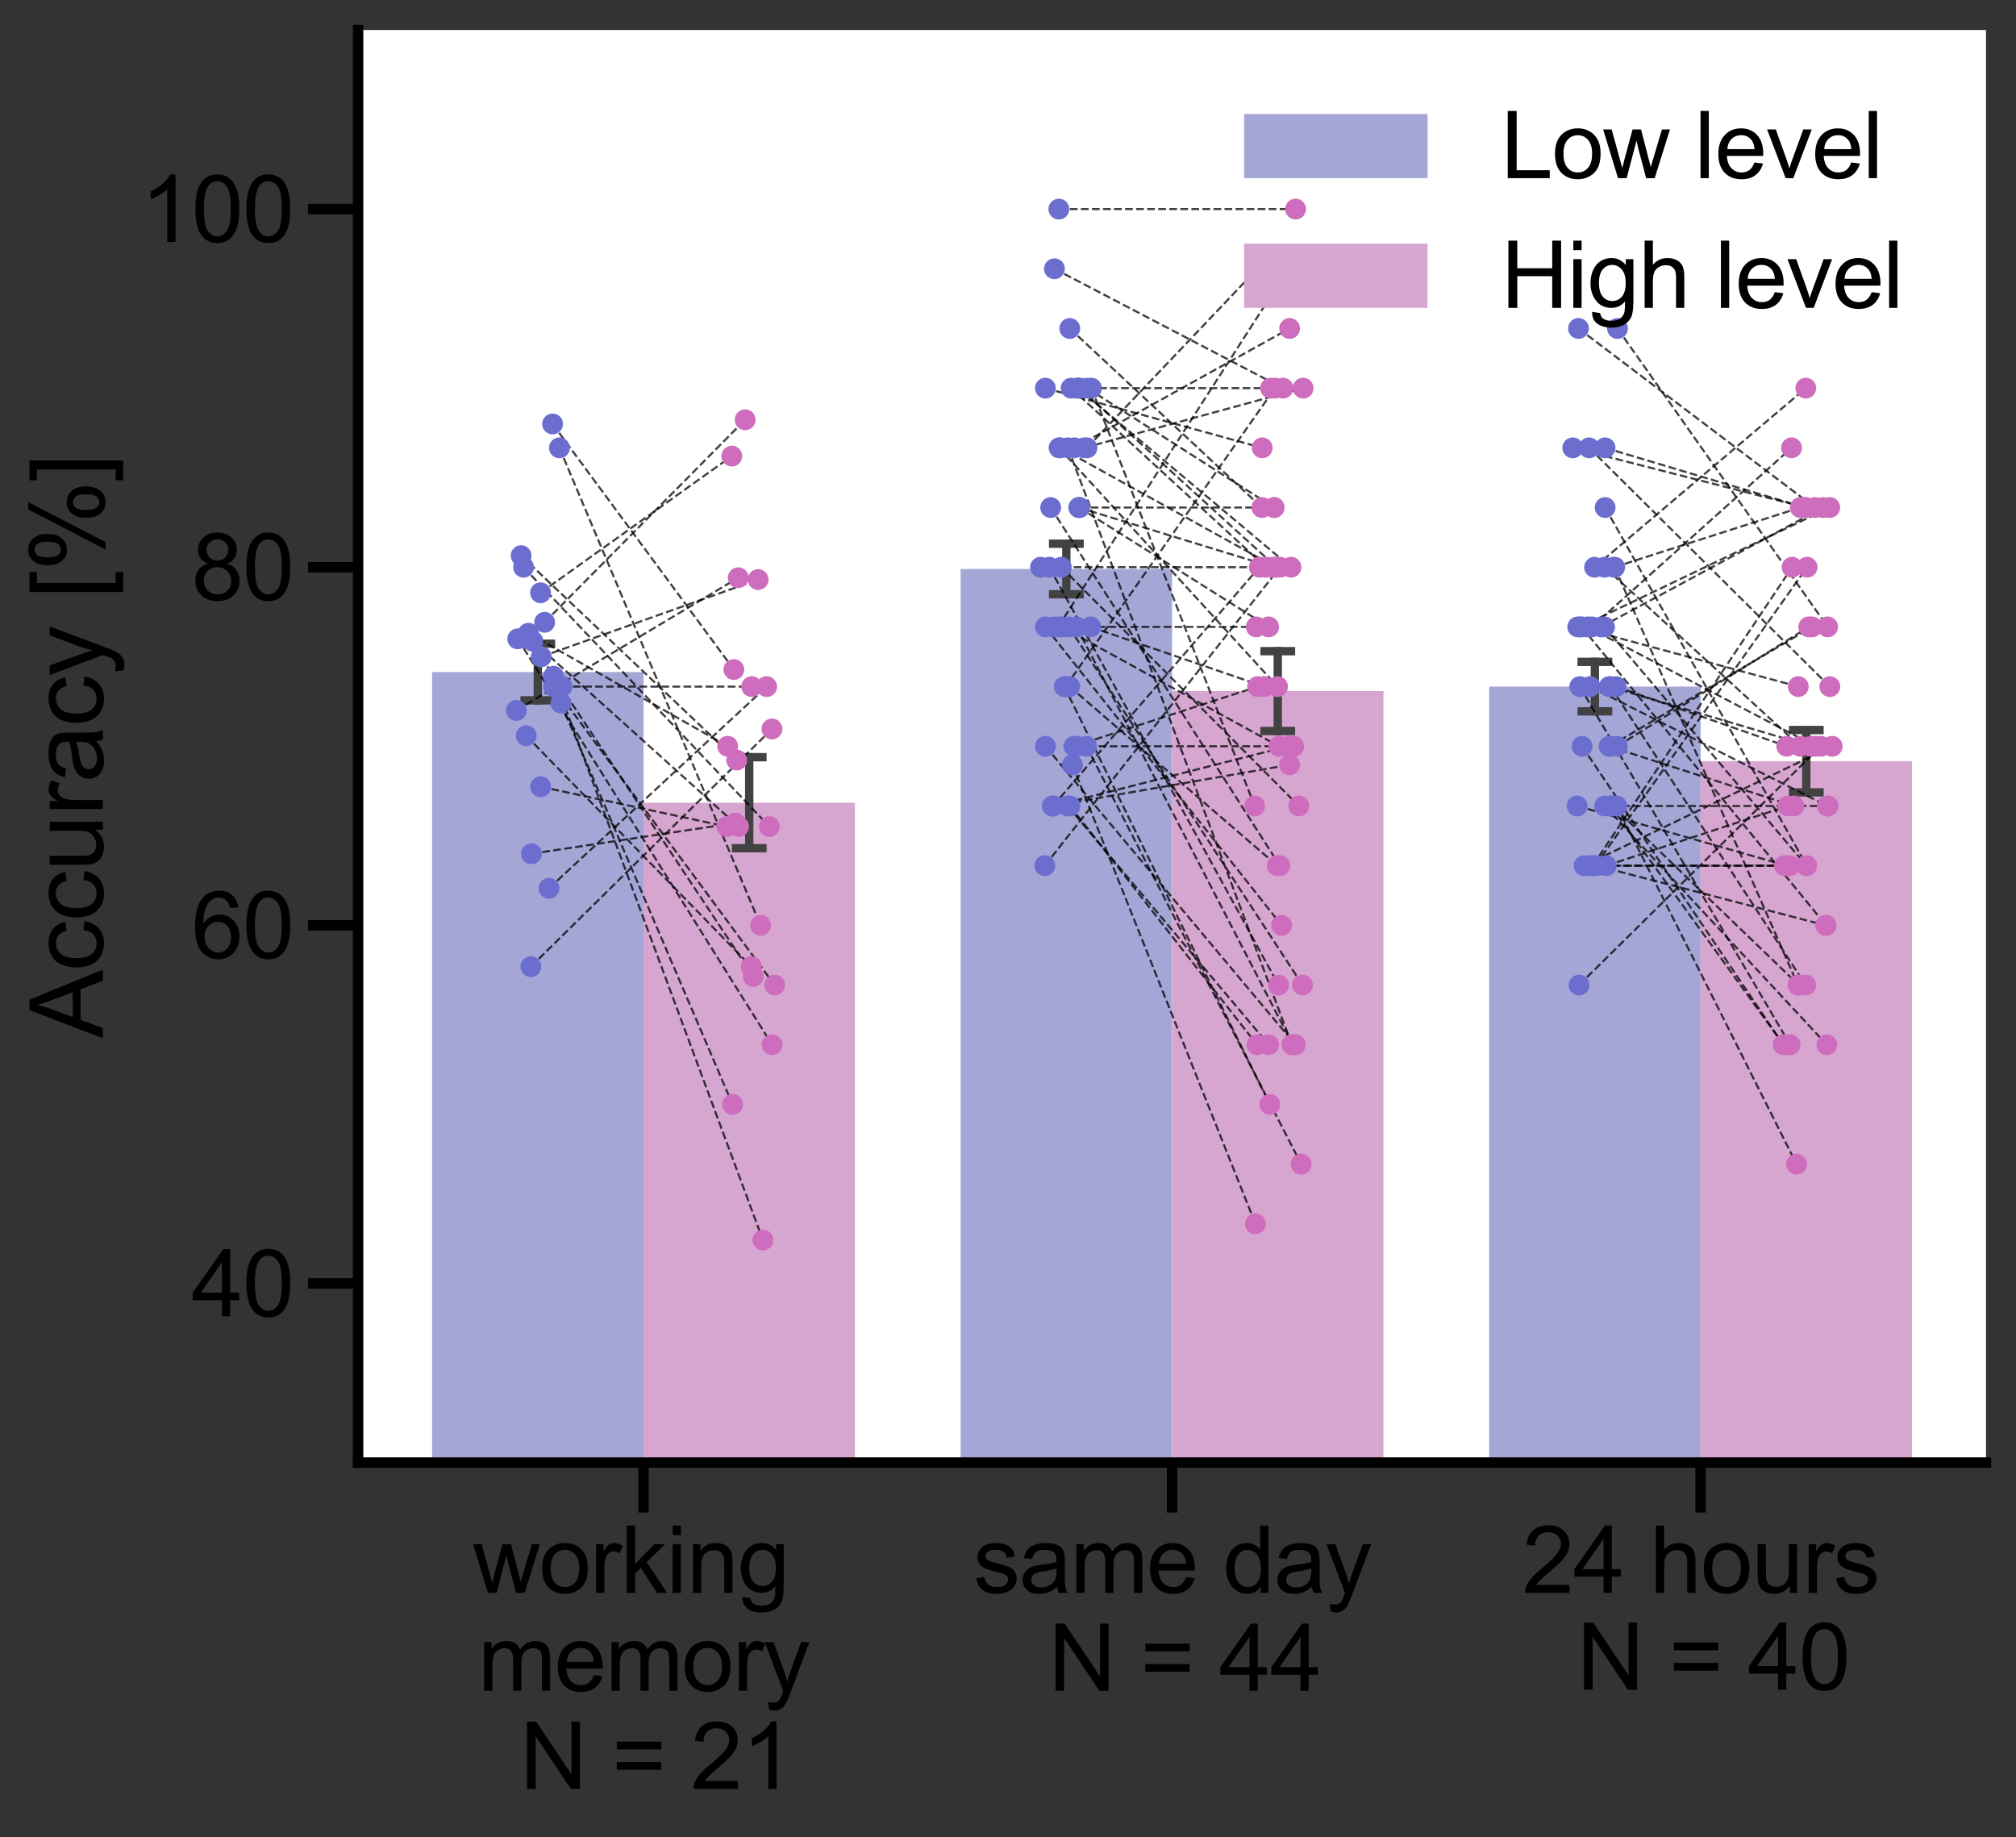 <?xml version="1.0" encoding="utf-8" standalone="no"?>
<!DOCTYPE svg PUBLIC "-//W3C//DTD SVG 1.1//EN"
  "http://www.w3.org/Graphics/SVG/1.1/DTD/svg11.dtd">
<svg xmlns:xlink="http://www.w3.org/1999/xlink" width="483.725pt" height="440.802pt" viewBox="0 0 483.725 440.802" xmlns="http://www.w3.org/2000/svg" version="1.1">
 <rect x="0" y="0" width="483.725" height="440.802" fill="#333333" stroke="none"/>
 <defs>
  <style type="text/css">*{stroke-linejoin: round; stroke-linecap: butt}</style>
 </defs>
 <g id="figure_1">
  <g id="patch_1">
   <path d="M 0 440.802 
L 483.725 440.802 
L 483.725 0 
L 0 0 
L 0 440.802 
z
" style="fill: none; opacity: 0"/>
  </g>
  <g id="axes_1">
   <g id="patch_2">
    <path d="M 85.925 350.928 
L 476.525 350.928 
L 476.525 7.2 
L 85.925 7.2 
z
" style="fill: #ffffff"/>
   </g>
   <g id="patch_3">
    <path d="M 103.679 479.826 
L 154.407 479.826 
L 154.407 161.25 
L 103.679 161.25 
z
" clip-path="url(#pfee5ba0e0d)" style="fill: #a4a6d6"/>
   </g>
   <g id="patch_4">
    <path d="M 230.497 479.826 
L 281.225 479.826 
L 281.225 136.525 
L 230.497 136.525 
z
" clip-path="url(#pfee5ba0e0d)" style="fill: #a4a6d6"/>
   </g>
   <g id="patch_5">
    <path d="M 357.316 479.826 
L 408.043 479.826 
L 408.043 164.742 
L 357.316 164.742 
z
" clip-path="url(#pfee5ba0e0d)" style="fill: #a4a6d6"/>
   </g>
   <g id="patch_6">
    <path d="M 154.407 479.826 
L 205.134 479.826 
L 205.134 192.6 
L 154.407 192.6 
z
" clip-path="url(#pfee5ba0e0d)" style="fill: #d6a6d0"/>
   </g>
   <g id="patch_7">
    <path d="M 281.225 479.826 
L 331.952 479.826 
L 331.952 165.82 
L 281.225 165.82 
z
" clip-path="url(#pfee5ba0e0d)" style="fill: #d6a6d0"/>
   </g>
   <g id="patch_8">
    <path d="M 408.043 479.826 
L 458.77 479.826 
L 458.77 182.644 
L 408.043 182.644 
z
" clip-path="url(#pfee5ba0e0d)" style="fill: #d6a6d0"/>
   </g>
   <g id="PathCollection_1"/>
   <g id="PathCollection_2"/>
   <g id="matplotlib.axis_1">
    <g id="xtick_1">
     <g id="line2d_1">
      <defs>
       <path id="m8d505c1ba3" d="M 0 0 
L 0 12 
" style="stroke: #000000; stroke-width: 2.5"/>
      </defs>
      <g>
       <use xlink:href="#m8d505c1ba3" x="154.407" y="350.928" style="stroke: #000000; stroke-width: 2.5"/>
      </g>
     </g>
     <g id="text_1">
      <!-- working  -->
      <g transform="translate(113.449 382.175) scale(0.22 -0.22)">
       <defs>
        <path id="ArialMT-77" d="M 1034 0 
L 19 3319 
L 600 3319 
L 1128 1403 
L 1325 691 
Q 1338 744 1497 1375 
L 2025 3319 
L 2603 3319 
L 3100 1394 
L 3266 759 
L 3456 1400 
L 4025 3319 
L 4572 3319 
L 3534 0 
L 2950 0 
L 2422 1988 
L 2294 2553 
L 1622 0 
L 1034 0 
z
" transform="scale(0.016)"/>
        <path id="ArialMT-6f" d="M 213 1659 
Q 213 2581 725 3025 
Q 1153 3394 1769 3394 
Q 2453 3394 2887 2945 
Q 3322 2497 3322 1706 
Q 3322 1066 3130 698 
Q 2938 331 2570 128 
Q 2203 -75 1769 -75 
Q 1072 -75 642 372 
Q 213 819 213 1659 
z
M 791 1659 
Q 791 1022 1069 705 
Q 1347 388 1769 388 
Q 2188 388 2466 706 
Q 2744 1025 2744 1678 
Q 2744 2294 2464 2611 
Q 2184 2928 1769 2928 
Q 1347 2928 1069 2612 
Q 791 2297 791 1659 
z
" transform="scale(0.016)"/>
        <path id="ArialMT-72" d="M 416 0 
L 416 3319 
L 922 3319 
L 922 2816 
Q 1116 3169 1280 3281 
Q 1444 3394 1641 3394 
Q 1925 3394 2219 3213 
L 2025 2691 
Q 1819 2813 1613 2813 
Q 1428 2813 1281 2702 
Q 1134 2591 1072 2394 
Q 978 2094 978 1738 
L 978 0 
L 416 0 
z
" transform="scale(0.016)"/>
        <path id="ArialMT-6b" d="M 425 0 
L 425 4581 
L 988 4581 
L 988 1969 
L 2319 3319 
L 3047 3319 
L 1778 2088 
L 3175 0 
L 2481 0 
L 1384 1697 
L 988 1316 
L 988 0 
L 425 0 
z
" transform="scale(0.016)"/>
        <path id="ArialMT-69" d="M 425 3934 
L 425 4581 
L 988 4581 
L 988 3934 
L 425 3934 
z
M 425 0 
L 425 3319 
L 988 3319 
L 988 0 
L 425 0 
z
" transform="scale(0.016)"/>
        <path id="ArialMT-6e" d="M 422 0 
L 422 3319 
L 928 3319 
L 928 2847 
Q 1294 3394 1984 3394 
Q 2284 3394 2536 3286 
Q 2788 3178 2913 3003 
Q 3038 2828 3088 2588 
Q 3119 2431 3119 2041 
L 3119 0 
L 2556 0 
L 2556 2019 
Q 2556 2363 2490 2533 
Q 2425 2703 2258 2804 
Q 2091 2906 1866 2906 
Q 1506 2906 1245 2678 
Q 984 2450 984 1813 
L 984 0 
L 422 0 
z
" transform="scale(0.016)"/>
        <path id="ArialMT-67" d="M 319 -275 
L 866 -356 
Q 900 -609 1056 -725 
Q 1266 -881 1628 -881 
Q 2019 -881 2231 -725 
Q 2444 -569 2519 -288 
Q 2563 -116 2559 434 
Q 2191 0 1641 0 
Q 956 0 581 494 
Q 206 988 206 1678 
Q 206 2153 378 2554 
Q 550 2956 876 3175 
Q 1203 3394 1644 3394 
Q 2231 3394 2613 2919 
L 2613 3319 
L 3131 3319 
L 3131 450 
Q 3131 -325 2973 -648 
Q 2816 -972 2473 -1159 
Q 2131 -1347 1631 -1347 
Q 1038 -1347 672 -1080 
Q 306 -813 319 -275 
z
M 784 1719 
Q 784 1066 1043 766 
Q 1303 466 1694 466 
Q 2081 466 2343 764 
Q 2606 1063 2606 1700 
Q 2606 2309 2336 2618 
Q 2066 2928 1684 2928 
Q 1309 2928 1046 2623 
Q 784 2319 784 1719 
z
" transform="scale(0.016)"/>
        <path id="ArialMT-20" transform="scale(0.016)"/>
       </defs>
       <use xlink:href="#ArialMT-77"/>
       <use xlink:href="#ArialMT-6f" x="72.217"/>
       <use xlink:href="#ArialMT-72" x="127.832"/>
       <use xlink:href="#ArialMT-6b" x="161.133"/>
       <use xlink:href="#ArialMT-69" x="211.133"/>
       <use xlink:href="#ArialMT-6e" x="233.35"/>
       <use xlink:href="#ArialMT-67" x="288.965"/>
       <use xlink:href="#ArialMT-20" x="344.58"/>
      </g>
      <!-- memory -->
      <g transform="translate(114.684 405.702) scale(0.22 -0.22)">
       <defs>
        <path id="ArialMT-6d" d="M 422 0 
L 422 3319 
L 925 3319 
L 925 2853 
Q 1081 3097 1340 3245 
Q 1600 3394 1931 3394 
Q 2300 3394 2536 3241 
Q 2772 3088 2869 2813 
Q 3263 3394 3894 3394 
Q 4388 3394 4653 3120 
Q 4919 2847 4919 2278 
L 4919 0 
L 4359 0 
L 4359 2091 
Q 4359 2428 4304 2576 
Q 4250 2725 4106 2815 
Q 3963 2906 3769 2906 
Q 3419 2906 3187 2673 
Q 2956 2441 2956 1928 
L 2956 0 
L 2394 0 
L 2394 2156 
Q 2394 2531 2256 2718 
Q 2119 2906 1806 2906 
Q 1569 2906 1367 2781 
Q 1166 2656 1075 2415 
Q 984 2175 984 1722 
L 984 0 
L 422 0 
z
" transform="scale(0.016)"/>
        <path id="ArialMT-65" d="M 2694 1069 
L 3275 997 
Q 3138 488 2766 206 
Q 2394 -75 1816 -75 
Q 1088 -75 661 373 
Q 234 822 234 1631 
Q 234 2469 665 2931 
Q 1097 3394 1784 3394 
Q 2450 3394 2872 2941 
Q 3294 2488 3294 1666 
Q 3294 1616 3291 1516 
L 816 1516 
Q 847 969 1125 678 
Q 1403 388 1819 388 
Q 2128 388 2347 550 
Q 2566 713 2694 1069 
z
M 847 1978 
L 2700 1978 
Q 2663 2397 2488 2606 
Q 2219 2931 1791 2931 
Q 1403 2931 1139 2672 
Q 875 2413 847 1978 
z
" transform="scale(0.016)"/>
        <path id="ArialMT-79" d="M 397 -1278 
L 334 -750 
Q 519 -800 656 -800 
Q 844 -800 956 -737 
Q 1069 -675 1141 -563 
Q 1194 -478 1313 -144 
Q 1328 -97 1363 -6 
L 103 3319 
L 709 3319 
L 1400 1397 
Q 1534 1031 1641 628 
Q 1738 1016 1872 1384 
L 2581 3319 
L 3144 3319 
L 1881 -56 
Q 1678 -603 1566 -809 
Q 1416 -1088 1222 -1217 
Q 1028 -1347 759 -1347 
Q 597 -1347 397 -1278 
z
" transform="scale(0.016)"/>
       </defs>
       <use xlink:href="#ArialMT-6d"/>
       <use xlink:href="#ArialMT-65" x="83.301"/>
       <use xlink:href="#ArialMT-6d" x="138.916"/>
       <use xlink:href="#ArialMT-6f" x="222.217"/>
       <use xlink:href="#ArialMT-72" x="277.832"/>
       <use xlink:href="#ArialMT-79" x="311.133"/>
      </g>
      <!--  N = 21 -->
      <g transform="translate(118.636 429.229) scale(0.22 -0.22)">
       <defs>
        <path id="ArialMT-4e" d="M 488 0 
L 488 4581 
L 1109 4581 
L 3516 984 
L 3516 4581 
L 4097 4581 
L 4097 0 
L 3475 0 
L 1069 3600 
L 1069 0 
L 488 0 
z
" transform="scale(0.016)"/>
        <path id="ArialMT-3d" d="M 3381 2694 
L 356 2694 
L 356 3219 
L 3381 3219 
L 3381 2694 
z
M 3381 1303 
L 356 1303 
L 356 1828 
L 3381 1828 
L 3381 1303 
z
" transform="scale(0.016)"/>
        <path id="ArialMT-32" d="M 3222 541 
L 3222 0 
L 194 0 
Q 188 203 259 391 
Q 375 700 629 1000 
Q 884 1300 1366 1694 
Q 2113 2306 2375 2664 
Q 2638 3022 2638 3341 
Q 2638 3675 2398 3904 
Q 2159 4134 1775 4134 
Q 1369 4134 1125 3890 
Q 881 3647 878 3216 
L 300 3275 
Q 359 3922 746 4261 
Q 1134 4600 1788 4600 
Q 2447 4600 2831 4234 
Q 3216 3869 3216 3328 
Q 3216 3053 3103 2787 
Q 2991 2522 2730 2228 
Q 2469 1934 1863 1422 
Q 1356 997 1212 845 
Q 1069 694 975 541 
L 3222 541 
z
" transform="scale(0.016)"/>
        <path id="ArialMT-31" d="M 2384 0 
L 1822 0 
L 1822 3584 
Q 1619 3391 1289 3197 
Q 959 3003 697 2906 
L 697 3450 
Q 1169 3672 1522 3987 
Q 1875 4303 2022 4600 
L 2384 4600 
L 2384 0 
z
" transform="scale(0.016)"/>
       </defs>
       <use xlink:href="#ArialMT-20"/>
       <use xlink:href="#ArialMT-4e" x="27.783"/>
       <use xlink:href="#ArialMT-20" x="100"/>
       <use xlink:href="#ArialMT-3d" x="127.783"/>
       <use xlink:href="#ArialMT-20" x="186.182"/>
       <use xlink:href="#ArialMT-32" x="213.965"/>
       <use xlink:href="#ArialMT-31" x="269.58"/>
      </g>
     </g>
    </g>
    <g id="xtick_2">
     <g id="line2d_2">
      <g>
       <use xlink:href="#m8d505c1ba3" x="281.225" y="350.928" style="stroke: #000000; stroke-width: 2.5"/>
      </g>
     </g>
     <g id="text_2">
      <!-- same day -->
      <g transform="translate(233.538 382.175) scale(0.22 -0.22)">
       <defs>
        <path id="ArialMT-73" d="M 197 991 
L 753 1078 
Q 800 744 1014 566 
Q 1228 388 1613 388 
Q 2000 388 2187 545 
Q 2375 703 2375 916 
Q 2375 1106 2209 1216 
Q 2094 1291 1634 1406 
Q 1016 1563 777 1677 
Q 538 1791 414 1992 
Q 291 2194 291 2438 
Q 291 2659 392 2848 
Q 494 3038 669 3163 
Q 800 3259 1026 3326 
Q 1253 3394 1513 3394 
Q 1903 3394 2198 3281 
Q 2494 3169 2634 2976 
Q 2775 2784 2828 2463 
L 2278 2388 
Q 2241 2644 2061 2787 
Q 1881 2931 1553 2931 
Q 1166 2931 1000 2803 
Q 834 2675 834 2503 
Q 834 2394 903 2306 
Q 972 2216 1119 2156 
Q 1203 2125 1616 2013 
Q 2213 1853 2448 1751 
Q 2684 1650 2818 1456 
Q 2953 1263 2953 975 
Q 2953 694 2789 445 
Q 2625 197 2315 61 
Q 2006 -75 1616 -75 
Q 969 -75 630 194 
Q 291 463 197 991 
z
" transform="scale(0.016)"/>
        <path id="ArialMT-61" d="M 2588 409 
Q 2275 144 1986 34 
Q 1697 -75 1366 -75 
Q 819 -75 525 192 
Q 231 459 231 875 
Q 231 1119 342 1320 
Q 453 1522 633 1644 
Q 813 1766 1038 1828 
Q 1203 1872 1538 1913 
Q 2219 1994 2541 2106 
Q 2544 2222 2544 2253 
Q 2544 2597 2384 2738 
Q 2169 2928 1744 2928 
Q 1347 2928 1158 2789 
Q 969 2650 878 2297 
L 328 2372 
Q 403 2725 575 2942 
Q 747 3159 1072 3276 
Q 1397 3394 1825 3394 
Q 2250 3394 2515 3294 
Q 2781 3194 2906 3042 
Q 3031 2891 3081 2659 
Q 3109 2516 3109 2141 
L 3109 1391 
Q 3109 606 3145 398 
Q 3181 191 3288 0 
L 2700 0 
Q 2613 175 2588 409 
z
M 2541 1666 
Q 2234 1541 1622 1453 
Q 1275 1403 1131 1340 
Q 988 1278 909 1158 
Q 831 1038 831 891 
Q 831 666 1001 516 
Q 1172 366 1500 366 
Q 1825 366 2078 508 
Q 2331 650 2450 897 
Q 2541 1088 2541 1459 
L 2541 1666 
z
" transform="scale(0.016)"/>
        <path id="ArialMT-64" d="M 2575 0 
L 2575 419 
Q 2259 -75 1647 -75 
Q 1250 -75 917 144 
Q 584 363 401 755 
Q 219 1147 219 1656 
Q 219 2153 384 2558 
Q 550 2963 881 3178 
Q 1213 3394 1622 3394 
Q 1922 3394 2156 3267 
Q 2391 3141 2538 2938 
L 2538 4581 
L 3097 4581 
L 3097 0 
L 2575 0 
z
M 797 1656 
Q 797 1019 1065 703 
Q 1334 388 1700 388 
Q 2069 388 2326 689 
Q 2584 991 2584 1609 
Q 2584 2291 2321 2609 
Q 2059 2928 1675 2928 
Q 1300 2928 1048 2622 
Q 797 2316 797 1656 
z
" transform="scale(0.016)"/>
       </defs>
       <use xlink:href="#ArialMT-73"/>
       <use xlink:href="#ArialMT-61" x="50"/>
       <use xlink:href="#ArialMT-6d" x="105.615"/>
       <use xlink:href="#ArialMT-65" x="188.916"/>
       <use xlink:href="#ArialMT-20" x="244.531"/>
       <use xlink:href="#ArialMT-64" x="272.314"/>
       <use xlink:href="#ArialMT-61" x="327.93"/>
       <use xlink:href="#ArialMT-79" x="383.545"/>
      </g>
      <!--  N = 44 -->
      <g transform="translate(245.454 405.702) scale(0.22 -0.22)">
       <defs>
        <path id="ArialMT-34" d="M 2069 0 
L 2069 1097 
L 81 1097 
L 81 1613 
L 2172 4581 
L 2631 4581 
L 2631 1613 
L 3250 1613 
L 3250 1097 
L 2631 1097 
L 2631 0 
L 2069 0 
z
M 2069 1613 
L 2069 3678 
L 634 1613 
L 2069 1613 
z
" transform="scale(0.016)"/>
       </defs>
       <use xlink:href="#ArialMT-20"/>
       <use xlink:href="#ArialMT-4e" x="27.783"/>
       <use xlink:href="#ArialMT-20" x="100"/>
       <use xlink:href="#ArialMT-3d" x="127.783"/>
       <use xlink:href="#ArialMT-20" x="186.182"/>
       <use xlink:href="#ArialMT-34" x="213.965"/>
       <use xlink:href="#ArialMT-34" x="269.58"/>
      </g>
     </g>
    </g>
    <g id="xtick_3">
     <g id="line2d_3">
      <g>
       <use xlink:href="#m8d505c1ba3" x="408.043" y="350.928" style="stroke: #000000; stroke-width: 2.5"/>
      </g>
     </g>
     <g id="text_3">
      <!-- 24 hours -->
      <g transform="translate(365.239 382.175) scale(0.22 -0.22)">
       <defs>
        <path id="ArialMT-68" d="M 422 0 
L 422 4581 
L 984 4581 
L 984 2938 
Q 1378 3394 1978 3394 
Q 2347 3394 2619 3248 
Q 2891 3103 3008 2847 
Q 3125 2591 3125 2103 
L 3125 0 
L 2563 0 
L 2563 2103 
Q 2563 2525 2380 2717 
Q 2197 2909 1863 2909 
Q 1613 2909 1392 2779 
Q 1172 2650 1078 2428 
Q 984 2206 984 1816 
L 984 0 
L 422 0 
z
" transform="scale(0.016)"/>
        <path id="ArialMT-75" d="M 2597 0 
L 2597 488 
Q 2209 -75 1544 -75 
Q 1250 -75 995 37 
Q 741 150 617 320 
Q 494 491 444 738 
Q 409 903 409 1263 
L 409 3319 
L 972 3319 
L 972 1478 
Q 972 1038 1006 884 
Q 1059 663 1231 536 
Q 1403 409 1656 409 
Q 1909 409 2131 539 
Q 2353 669 2445 892 
Q 2538 1116 2538 1541 
L 2538 3319 
L 3100 3319 
L 3100 0 
L 2597 0 
z
" transform="scale(0.016)"/>
       </defs>
       <use xlink:href="#ArialMT-32"/>
       <use xlink:href="#ArialMT-34" x="55.615"/>
       <use xlink:href="#ArialMT-20" x="111.23"/>
       <use xlink:href="#ArialMT-68" x="139.014"/>
       <use xlink:href="#ArialMT-6f" x="194.629"/>
       <use xlink:href="#ArialMT-75" x="250.244"/>
       <use xlink:href="#ArialMT-72" x="305.859"/>
       <use xlink:href="#ArialMT-73" x="339.16"/>
      </g>
      <!--  N = 40 -->
      <g transform="translate(372.272 405.444) scale(0.22 -0.22)">
       <defs>
        <path id="ArialMT-30" d="M 266 2259 
Q 266 3072 433 3567 
Q 600 4063 929 4331 
Q 1259 4600 1759 4600 
Q 2128 4600 2406 4451 
Q 2684 4303 2865 4023 
Q 3047 3744 3150 3342 
Q 3253 2941 3253 2259 
Q 3253 1453 3087 958 
Q 2922 463 2592 192 
Q 2263 -78 1759 -78 
Q 1097 -78 719 397 
Q 266 969 266 2259 
z
M 844 2259 
Q 844 1131 1108 757 
Q 1372 384 1759 384 
Q 2147 384 2411 759 
Q 2675 1134 2675 2259 
Q 2675 3391 2411 3762 
Q 2147 4134 1753 4134 
Q 1366 4134 1134 3806 
Q 844 3388 844 2259 
z
" transform="scale(0.016)"/>
       </defs>
       <use xlink:href="#ArialMT-20"/>
       <use xlink:href="#ArialMT-4e" x="27.783"/>
       <use xlink:href="#ArialMT-20" x="100"/>
       <use xlink:href="#ArialMT-3d" x="127.783"/>
       <use xlink:href="#ArialMT-20" x="186.182"/>
       <use xlink:href="#ArialMT-34" x="213.965"/>
       <use xlink:href="#ArialMT-30" x="269.58"/>
      </g>
     </g>
    </g>
   </g>
   <g id="matplotlib.axis_2">
    <g id="ytick_1">
     <g id="line2d_4">
      <defs>
       <path id="m073956aa8d" d="M 0 0 
L -12 0 
" style="stroke: #000000; stroke-width: 2.5"/>
      </defs>
      <g>
       <use xlink:href="#m073956aa8d" x="85.925" y="307.962" style="stroke: #000000; stroke-width: 2.5"/>
      </g>
     </g>
     <g id="text_4">
      <!-- 40 -->
      <g transform="translate(45.957 315.836) scale(0.22 -0.22)">
       <use xlink:href="#ArialMT-34"/>
       <use xlink:href="#ArialMT-30" x="55.615"/>
      </g>
     </g>
    </g>
    <g id="ytick_2">
     <g id="line2d_5">
      <g>
       <use xlink:href="#m073956aa8d" x="85.925" y="222.03" style="stroke: #000000; stroke-width: 2.5"/>
      </g>
     </g>
     <g id="text_5">
      <!-- 60 -->
      <g transform="translate(45.957 229.904) scale(0.22 -0.22)">
       <defs>
        <path id="ArialMT-36" d="M 3184 3459 
L 2625 3416 
Q 2550 3747 2413 3897 
Q 2184 4138 1850 4138 
Q 1581 4138 1378 3988 
Q 1113 3794 959 3422 
Q 806 3050 800 2363 
Q 1003 2672 1297 2822 
Q 1591 2972 1913 2972 
Q 2475 2972 2870 2558 
Q 3266 2144 3266 1488 
Q 3266 1056 3080 686 
Q 2894 316 2569 119 
Q 2244 -78 1831 -78 
Q 1128 -78 684 439 
Q 241 956 241 2144 
Q 241 3472 731 4075 
Q 1159 4600 1884 4600 
Q 2425 4600 2770 4297 
Q 3116 3994 3184 3459 
z
M 888 1484 
Q 888 1194 1011 928 
Q 1134 663 1356 523 
Q 1578 384 1822 384 
Q 2178 384 2434 671 
Q 2691 959 2691 1453 
Q 2691 1928 2437 2201 
Q 2184 2475 1800 2475 
Q 1419 2475 1153 2201 
Q 888 1928 888 1484 
z
" transform="scale(0.016)"/>
       </defs>
       <use xlink:href="#ArialMT-36"/>
       <use xlink:href="#ArialMT-30" x="55.615"/>
      </g>
     </g>
    </g>
    <g id="ytick_3">
     <g id="line2d_6">
      <g>
       <use xlink:href="#m073956aa8d" x="85.925" y="136.098" style="stroke: #000000; stroke-width: 2.5"/>
      </g>
     </g>
     <g id="text_6">
      <!-- 80 -->
      <g transform="translate(45.957 143.972) scale(0.22 -0.22)">
       <defs>
        <path id="ArialMT-38" d="M 1131 2484 
Q 781 2613 612 2850 
Q 444 3088 444 3419 
Q 444 3919 803 4259 
Q 1163 4600 1759 4600 
Q 2359 4600 2725 4251 
Q 3091 3903 3091 3403 
Q 3091 3084 2923 2848 
Q 2756 2613 2416 2484 
Q 2838 2347 3058 2040 
Q 3278 1734 3278 1309 
Q 3278 722 2862 322 
Q 2447 -78 1769 -78 
Q 1091 -78 675 323 
Q 259 725 259 1325 
Q 259 1772 486 2073 
Q 713 2375 1131 2484 
z
M 1019 3438 
Q 1019 3113 1228 2906 
Q 1438 2700 1772 2700 
Q 2097 2700 2305 2904 
Q 2513 3109 2513 3406 
Q 2513 3716 2298 3927 
Q 2084 4138 1766 4138 
Q 1444 4138 1231 3931 
Q 1019 3725 1019 3438 
z
M 838 1322 
Q 838 1081 952 856 
Q 1066 631 1291 507 
Q 1516 384 1775 384 
Q 2178 384 2440 643 
Q 2703 903 2703 1303 
Q 2703 1709 2433 1975 
Q 2163 2241 1756 2241 
Q 1359 2241 1098 1978 
Q 838 1716 838 1322 
z
" transform="scale(0.016)"/>
       </defs>
       <use xlink:href="#ArialMT-38"/>
       <use xlink:href="#ArialMT-30" x="55.615"/>
      </g>
     </g>
    </g>
    <g id="ytick_4">
     <g id="line2d_7">
      <g>
       <use xlink:href="#m073956aa8d" x="85.925" y="50.166" style="stroke: #000000; stroke-width: 2.5"/>
      </g>
     </g>
     <g id="text_7">
      <!-- 100 -->
      <g transform="translate(33.722 58.04) scale(0.22 -0.22)">
       <use xlink:href="#ArialMT-31"/>
       <use xlink:href="#ArialMT-30" x="55.615"/>
       <use xlink:href="#ArialMT-30" x="111.23"/>
      </g>
     </g>
    </g>
    <g id="text_8">
     <!-- Accuracy [%] -->
     <g transform="translate(24.671 249.082) rotate(-90) scale(0.24 -0.24)">
      <defs>
       <path id="ArialMT-41" d="M -9 0 
L 1750 4581 
L 2403 4581 
L 4278 0 
L 3588 0 
L 3053 1388 
L 1138 1388 
L 634 0 
L -9 0 
z
M 1313 1881 
L 2866 1881 
L 2388 3150 
Q 2169 3728 2063 4100 
Q 1975 3659 1816 3225 
L 1313 1881 
z
" transform="scale(0.016)"/>
       <path id="ArialMT-63" d="M 2588 1216 
L 3141 1144 
Q 3050 572 2676 248 
Q 2303 -75 1759 -75 
Q 1078 -75 664 370 
Q 250 816 250 1647 
Q 250 2184 428 2587 
Q 606 2991 970 3192 
Q 1334 3394 1763 3394 
Q 2303 3394 2647 3120 
Q 2991 2847 3088 2344 
L 2541 2259 
Q 2463 2594 2264 2762 
Q 2066 2931 1784 2931 
Q 1359 2931 1093 2626 
Q 828 2322 828 1663 
Q 828 994 1084 691 
Q 1341 388 1753 388 
Q 2084 388 2306 591 
Q 2528 794 2588 1216 
z
" transform="scale(0.016)"/>
       <path id="ArialMT-5b" d="M 434 -1272 
L 434 4581 
L 1675 4581 
L 1675 4116 
L 997 4116 
L 997 -806 
L 1675 -806 
L 1675 -1272 
L 434 -1272 
z
" transform="scale(0.016)"/>
       <path id="ArialMT-25" d="M 372 3481 
Q 372 3972 619 4315 
Q 866 4659 1334 4659 
Q 1766 4659 2048 4351 
Q 2331 4044 2331 3447 
Q 2331 2866 2045 2552 
Q 1759 2238 1341 2238 
Q 925 2238 648 2547 
Q 372 2856 372 3481 
z
M 1350 4272 
Q 1141 4272 1002 4090 
Q 863 3909 863 3425 
Q 863 2984 1003 2804 
Q 1144 2625 1350 2625 
Q 1563 2625 1702 2806 
Q 1841 2988 1841 3469 
Q 1841 3913 1700 4092 
Q 1559 4272 1350 4272 
z
M 1353 -169 
L 3859 4659 
L 4316 4659 
L 1819 -169 
L 1353 -169 
z
M 3334 1075 
Q 3334 1569 3581 1911 
Q 3828 2253 4300 2253 
Q 4731 2253 5014 1945 
Q 5297 1638 5297 1041 
Q 5297 459 5011 145 
Q 4725 -169 4303 -169 
Q 3888 -169 3611 142 
Q 3334 453 3334 1075 
z
M 4316 1866 
Q 4103 1866 3964 1684 
Q 3825 1503 3825 1019 
Q 3825 581 3965 400 
Q 4106 219 4313 219 
Q 4528 219 4667 400 
Q 4806 581 4806 1063 
Q 4806 1506 4665 1686 
Q 4525 1866 4316 1866 
z
" transform="scale(0.016)"/>
       <path id="ArialMT-5d" d="M 1363 -1272 
L 122 -1272 
L 122 -806 
L 800 -806 
L 800 4116 
L 122 4116 
L 122 4581 
L 1363 4581 
L 1363 -1272 
z
" transform="scale(0.016)"/>
      </defs>
      <use xlink:href="#ArialMT-41"/>
      <use xlink:href="#ArialMT-63" x="66.699"/>
      <use xlink:href="#ArialMT-63" x="116.699"/>
      <use xlink:href="#ArialMT-75" x="166.699"/>
      <use xlink:href="#ArialMT-72" x="222.314"/>
      <use xlink:href="#ArialMT-61" x="255.615"/>
      <use xlink:href="#ArialMT-63" x="311.23"/>
      <use xlink:href="#ArialMT-79" x="361.23"/>
      <use xlink:href="#ArialMT-20" x="411.23"/>
      <use xlink:href="#ArialMT-5b" x="439.014"/>
      <use xlink:href="#ArialMT-25" x="466.797"/>
      <use xlink:href="#ArialMT-5d" x="555.713"/>
     </g>
    </g>
   </g>
   <g id="line2d_8">
    <path d="M 129.043 168.043 
L 129.043 154.456 
" clip-path="url(#pfee5ba0e0d)" style="fill: none; stroke: #424242; stroke-width: 2; stroke-linecap: square"/>
   </g>
   <g id="line2d_9">
    <path d="M 125.872 168.043 
L 132.213 168.043 
" clip-path="url(#pfee5ba0e0d)" style="fill: none; stroke: #424242; stroke-width: 2; stroke-linecap: square"/>
   </g>
   <g id="line2d_10">
    <path d="M 125.872 154.456 
L 132.213 154.456 
" clip-path="url(#pfee5ba0e0d)" style="fill: none; stroke: #424242; stroke-width: 2; stroke-linecap: square"/>
   </g>
   <g id="line2d_11">
    <path d="M 255.861 142.586 
L 255.861 130.463 
" clip-path="url(#pfee5ba0e0d)" style="fill: none; stroke: #424242; stroke-width: 2; stroke-linecap: square"/>
   </g>
   <g id="line2d_12">
    <path d="M 252.691 142.586 
L 259.032 142.586 
" clip-path="url(#pfee5ba0e0d)" style="fill: none; stroke: #424242; stroke-width: 2; stroke-linecap: square"/>
   </g>
   <g id="line2d_13">
    <path d="M 252.691 130.463 
L 259.032 130.463 
" clip-path="url(#pfee5ba0e0d)" style="fill: none; stroke: #424242; stroke-width: 2; stroke-linecap: square"/>
   </g>
   <g id="line2d_14">
    <path d="M 382.679 170.678 
L 382.679 158.806 
" clip-path="url(#pfee5ba0e0d)" style="fill: none; stroke: #424242; stroke-width: 2; stroke-linecap: square"/>
   </g>
   <g id="line2d_15">
    <path d="M 379.509 170.678 
L 385.85 170.678 
" clip-path="url(#pfee5ba0e0d)" style="fill: none; stroke: #424242; stroke-width: 2; stroke-linecap: square"/>
   </g>
   <g id="line2d_16">
    <path d="M 379.509 158.806 
L 385.85 158.806 
" clip-path="url(#pfee5ba0e0d)" style="fill: none; stroke: #424242; stroke-width: 2; stroke-linecap: square"/>
   </g>
   <g id="line2d_17">
    <path d="M 179.77 203.525 
L 179.77 181.675 
" clip-path="url(#pfee5ba0e0d)" style="fill: none; stroke: #424242; stroke-width: 2; stroke-linecap: square"/>
   </g>
   <g id="line2d_18">
    <path d="M 176.6 203.525 
L 182.941 203.525 
" clip-path="url(#pfee5ba0e0d)" style="fill: none; stroke: #424242; stroke-width: 2; stroke-linecap: square"/>
   </g>
   <g id="line2d_19">
    <path d="M 176.6 181.675 
L 182.941 181.675 
" clip-path="url(#pfee5ba0e0d)" style="fill: none; stroke: #424242; stroke-width: 2; stroke-linecap: square"/>
   </g>
   <g id="line2d_20">
    <path d="M 306.588 175.393 
L 306.588 156.246 
" clip-path="url(#pfee5ba0e0d)" style="fill: none; stroke: #424242; stroke-width: 2; stroke-linecap: square"/>
   </g>
   <g id="line2d_21">
    <path d="M 303.418 175.393 
L 309.759 175.393 
" clip-path="url(#pfee5ba0e0d)" style="fill: none; stroke: #424242; stroke-width: 2; stroke-linecap: square"/>
   </g>
   <g id="line2d_22">
    <path d="M 303.418 156.246 
L 309.759 156.246 
" clip-path="url(#pfee5ba0e0d)" style="fill: none; stroke: #424242; stroke-width: 2; stroke-linecap: square"/>
   </g>
   <g id="line2d_23">
    <path d="M 433.407 190.124 
L 433.407 175.165 
" clip-path="url(#pfee5ba0e0d)" style="fill: none; stroke: #424242; stroke-width: 2; stroke-linecap: square"/>
   </g>
   <g id="line2d_24">
    <path d="M 430.236 190.124 
L 436.577 190.124 
" clip-path="url(#pfee5ba0e0d)" style="fill: none; stroke: #424242; stroke-width: 2; stroke-linecap: square"/>
   </g>
   <g id="line2d_25">
    <path d="M 430.236 175.165 
L 436.577 175.165 
" clip-path="url(#pfee5ba0e0d)" style="fill: none; stroke: #424242; stroke-width: 2; stroke-linecap: square"/>
   </g>
   <g id="line2d_26">
    <path d="M 125.039 133.326 
L 176.761 182.369 
" clip-path="url(#pfee5ba0e0d)" style="fill: none; stroke-dasharray: 1.85,0.8; stroke-dashoffset: 0; stroke: #000000; stroke-opacity: 0.75; stroke-width: 0.5"/>
   </g>
   <g id="line2d_27">
    <path d="M 126.262 176.537 
L 180.276 231.945 
" clip-path="url(#pfee5ba0e0d)" style="fill: none; stroke-dasharray: 1.85,0.8; stroke-dashoffset: 0; stroke: #000000; stroke-opacity: 0.75; stroke-width: 0.5"/>
   </g>
   <g id="line2d_28">
    <path d="M 123.884 170.471 
L 177.132 138.625 
" clip-path="url(#pfee5ba0e0d)" style="fill: none; stroke-dasharray: 1.85,0.8; stroke-dashoffset: 0; stroke: #000000; stroke-opacity: 0.75; stroke-width: 0.5"/>
   </g>
   <g id="line2d_29">
    <path d="M 132.834 162.251 
L 183.06 297.546 
" clip-path="url(#pfee5ba0e0d)" style="fill: none; stroke-dasharray: 1.85,0.8; stroke-dashoffset: 0; stroke: #000000; stroke-opacity: 0.75; stroke-width: 0.5"/>
   </g>
   <g id="line2d_30">
    <path d="M 134.576 168.693 
L 175.775 264.996 
" clip-path="url(#pfee5ba0e0d)" style="fill: none; stroke-dasharray: 1.85,0.8; stroke-dashoffset: 0; stroke: #000000; stroke-opacity: 0.75; stroke-width: 0.5"/>
   </g>
   <g id="line2d_31">
    <path d="M 129.875 157.581 
L 181.905 139.061 
" clip-path="url(#pfee5ba0e0d)" style="fill: none; stroke-dasharray: 1.85,0.8; stroke-dashoffset: 0; stroke: #000000; stroke-opacity: 0.75; stroke-width: 0.5"/>
   </g>
   <g id="line2d_32">
    <path d="M 129.7 142.236 
L 175.588 109.429 
" clip-path="url(#pfee5ba0e0d)" style="fill: none; stroke-dasharray: 1.85,0.8; stroke-dashoffset: 0; stroke: #000000; stroke-opacity: 0.75; stroke-width: 0.5"/>
   </g>
   <g id="line2d_33">
    <path d="M 134.857 164.742 
L 180.365 164.742 
" clip-path="url(#pfee5ba0e0d)" style="fill: none; stroke-dasharray: 1.85,0.8; stroke-dashoffset: 0; stroke: #000000; stroke-opacity: 0.75; stroke-width: 0.5"/>
   </g>
   <g id="line2d_34">
    <path d="M 134.233 107.454 
L 182.497 222.03 
" clip-path="url(#pfee5ba0e0d)" style="fill: none; stroke-dasharray: 1.85,0.8; stroke-dashoffset: 0; stroke: #000000; stroke-opacity: 0.75; stroke-width: 0.5"/>
   </g>
   <g id="line2d_35">
    <path d="M 127.873 153.877 
L 177.214 198.325 
" clip-path="url(#pfee5ba0e0d)" style="fill: none; stroke-dasharray: 1.85,0.8; stroke-dashoffset: 0; stroke: #000000; stroke-opacity: 0.75; stroke-width: 0.5"/>
   </g>
   <g id="line2d_36">
    <path d="M 132.888 164.742 
L 185.869 236.352 
" clip-path="url(#pfee5ba0e0d)" style="fill: none; stroke-dasharray: 1.85,0.8; stroke-dashoffset: 0; stroke: #000000; stroke-opacity: 0.75; stroke-width: 0.5"/>
   </g>
   <g id="line2d_37">
    <path d="M 125.626 136.098 
L 184.59 198.325 
" clip-path="url(#pfee5ba0e0d)" style="fill: none; stroke-dasharray: 1.85,0.8; stroke-dashoffset: 0; stroke: #000000; stroke-opacity: 0.75; stroke-width: 0.5"/>
   </g>
   <g id="line2d_38">
    <path d="M 131.733 213.14 
L 183.956 164.742 
" clip-path="url(#pfee5ba0e0d)" style="fill: none; stroke-dasharray: 1.85,0.8; stroke-dashoffset: 0; stroke: #000000; stroke-opacity: 0.75; stroke-width: 0.5"/>
   </g>
   <g id="line2d_39">
    <path d="M 126.793 151.928 
L 174.598 179.064 
" clip-path="url(#pfee5ba0e0d)" style="fill: none; stroke-dasharray: 1.85,0.8; stroke-dashoffset: 0; stroke: #000000; stroke-opacity: 0.75; stroke-width: 0.5"/>
   </g>
   <g id="line2d_40">
    <path d="M 132.588 101.725 
L 176.078 160.65 
" clip-path="url(#pfee5ba0e0d)" style="fill: none; stroke-dasharray: 1.85,0.8; stroke-dashoffset: 0; stroke: #000000; stroke-opacity: 0.75; stroke-width: 0.5"/>
   </g>
   <g id="line2d_41">
    <path d="M 130.678 149.318 
L 178.789 100.714 
" clip-path="url(#pfee5ba0e0d)" style="fill: none; stroke-dasharray: 1.85,0.8; stroke-dashoffset: 0; stroke: #000000; stroke-opacity: 0.75; stroke-width: 0.5"/>
   </g>
   <g id="line2d_42">
    <path d="M 129.719 188.766 
L 174.398 198.325 
" clip-path="url(#pfee5ba0e0d)" style="fill: none; stroke-dasharray: 1.85,0.8; stroke-dashoffset: 0; stroke: #000000; stroke-opacity: 0.75; stroke-width: 0.5"/>
   </g>
   <g id="line2d_43">
    <path d="M 124.23 153.284 
L 185.259 250.674 
" clip-path="url(#pfee5ba0e0d)" style="fill: none; stroke-dasharray: 1.85,0.8; stroke-dashoffset: 0; stroke: #000000; stroke-opacity: 0.75; stroke-width: 0.5"/>
   </g>
   <g id="line2d_44">
    <path d="M 127.512 204.844 
L 176.391 197.478 
" clip-path="url(#pfee5ba0e0d)" style="fill: none; stroke-dasharray: 1.85,0.8; stroke-dashoffset: 0; stroke: #000000; stroke-opacity: 0.75; stroke-width: 0.5"/>
   </g>
   <g id="line2d_45">
    <path d="M 127.381 231.945 
L 185.227 174.906 
" clip-path="url(#pfee5ba0e0d)" style="fill: none; stroke-dasharray: 1.85,0.8; stroke-dashoffset: 0; stroke: #000000; stroke-opacity: 0.75; stroke-width: 0.5"/>
   </g>
   <g id="line2d_46">
    <path d="M 126.904 153.284 
L 180.757 234.306 
" clip-path="url(#pfee5ba0e0d)" style="fill: none; stroke-dasharray: 1.85,0.8; stroke-dashoffset: 0; stroke: #000000; stroke-opacity: 0.75; stroke-width: 0.5"/>
   </g>
   <g id="line2d_47">
    <path d="M 252.102 121.776 
L 307.081 207.708 
" clip-path="url(#pfee5ba0e0d)" style="fill: none; stroke-dasharray: 1.85,0.8; stroke-dashoffset: 0; stroke: #000000; stroke-opacity: 0.75; stroke-width: 0.5"/>
   </g>
   <g id="line2d_48">
    <path d="M 255.677 164.742 
L 305.913 93.132 
" clip-path="url(#pfee5ba0e0d)" style="fill: none; stroke-dasharray: 1.85,0.8; stroke-dashoffset: 0; stroke: #000000; stroke-opacity: 0.75; stroke-width: 0.5"/>
   </g>
   <g id="line2d_49">
    <path d="M 258.837 121.776 
L 305.553 136.098 
" clip-path="url(#pfee5ba0e0d)" style="fill: none; stroke-dasharray: 1.85,0.8; stroke-dashoffset: 0; stroke: #000000; stroke-opacity: 0.75; stroke-width: 0.5"/>
   </g>
   <g id="line2d_50">
    <path d="M 261.887 93.132 
L 301.047 193.386 
" clip-path="url(#pfee5ba0e0d)" style="fill: none; stroke-dasharray: 1.85,0.8; stroke-dashoffset: 0; stroke: #000000; stroke-opacity: 0.75; stroke-width: 0.5"/>
   </g>
   <g id="line2d_51">
    <path d="M 258.929 121.776 
L 304.4 150.42 
" clip-path="url(#pfee5ba0e0d)" style="fill: none; stroke-dasharray: 1.85,0.8; stroke-dashoffset: 0; stroke: #000000; stroke-opacity: 0.75; stroke-width: 0.5"/>
   </g>
   <g id="line2d_52">
    <path d="M 255.376 164.742 
L 304.679 264.996 
" clip-path="url(#pfee5ba0e0d)" style="fill: none; stroke-dasharray: 1.85,0.8; stroke-dashoffset: 0; stroke: #000000; stroke-opacity: 0.75; stroke-width: 0.5"/>
   </g>
   <g id="line2d_53">
    <path d="M 260.888 93.132 
L 305.723 121.776 
" clip-path="url(#pfee5ba0e0d)" style="fill: none; stroke-dasharray: 1.85,0.8; stroke-dashoffset: 0; stroke: #000000; stroke-opacity: 0.75; stroke-width: 0.5"/>
   </g>
   <g id="line2d_54">
    <path d="M 254.113 107.454 
L 306.539 164.742 
" clip-path="url(#pfee5ba0e0d)" style="fill: none; stroke-dasharray: 1.85,0.8; stroke-dashoffset: 0; stroke: #000000; stroke-opacity: 0.75; stroke-width: 0.5"/>
   </g>
   <g id="line2d_55">
    <path d="M 260.116 107.454 
L 312.673 93.132 
" clip-path="url(#pfee5ba0e0d)" style="fill: none; stroke-dasharray: 1.85,0.8; stroke-dashoffset: 0; stroke: #000000; stroke-opacity: 0.75; stroke-width: 0.5"/>
   </g>
   <g id="line2d_56">
    <path d="M 257.31 183.509 
L 301.23 293.64 
" clip-path="url(#pfee5ba0e0d)" style="fill: none; stroke-dasharray: 1.85,0.8; stroke-dashoffset: 0; stroke: #000000; stroke-opacity: 0.75; stroke-width: 0.5"/>
   </g>
   <g id="line2d_57">
    <path d="M 250.831 150.42 
L 307.523 222.03 
" clip-path="url(#pfee5ba0e0d)" style="fill: none; stroke-dasharray: 1.85,0.8; stroke-dashoffset: 0; stroke: #000000; stroke-opacity: 0.75; stroke-width: 0.5"/>
   </g>
   <g id="line2d_58">
    <path d="M 249.666 136.098 
L 303.618 136.098 
" clip-path="url(#pfee5ba0e0d)" style="fill: none; stroke-dasharray: 1.85,0.8; stroke-dashoffset: 0; stroke: #000000; stroke-opacity: 0.75; stroke-width: 0.5"/>
   </g>
   <g id="line2d_59">
    <path d="M 258.314 150.42 
L 310.209 250.674 
" clip-path="url(#pfee5ba0e0d)" style="fill: none; stroke-dasharray: 1.85,0.8; stroke-dashoffset: 0; stroke: #000000; stroke-opacity: 0.75; stroke-width: 0.5"/>
   </g>
   <g id="line2d_60">
    <path d="M 252.646 193.386 
L 302.173 136.098 
" clip-path="url(#pfee5ba0e0d)" style="fill: none; stroke-dasharray: 1.85,0.8; stroke-dashoffset: 0; stroke: #000000; stroke-opacity: 0.75; stroke-width: 0.5"/>
   </g>
   <g id="line2d_61">
    <path d="M 252.742 193.386 
L 309.055 179.064 
" clip-path="url(#pfee5ba0e0d)" style="fill: none; stroke-dasharray: 1.85,0.8; stroke-dashoffset: 0; stroke: #000000; stroke-opacity: 0.75; stroke-width: 0.5"/>
   </g>
   <g id="line2d_62">
    <path d="M 250.831 93.132 
L 302.863 107.454 
" clip-path="url(#pfee5ba0e0d)" style="fill: none; stroke-dasharray: 1.85,0.8; stroke-dashoffset: 0; stroke: #000000; stroke-opacity: 0.75; stroke-width: 0.5"/>
   </g>
   <g id="line2d_63">
    <path d="M 251.779 136.098 
L 306.78 236.352 
" clip-path="url(#pfee5ba0e0d)" style="fill: none; stroke-dasharray: 1.85,0.8; stroke-dashoffset: 0; stroke: #000000; stroke-opacity: 0.75; stroke-width: 0.5"/>
   </g>
   <g id="line2d_64">
    <path d="M 252.468 193.386 
L 309.429 183.509 
" clip-path="url(#pfee5ba0e0d)" style="fill: none; stroke-dasharray: 1.85,0.8; stroke-dashoffset: 0; stroke: #000000; stroke-opacity: 0.75; stroke-width: 0.5"/>
   </g>
   <g id="line2d_65">
    <path d="M 257.769 107.454 
L 309.435 78.81 
" clip-path="url(#pfee5ba0e0d)" style="fill: none; stroke-dasharray: 1.85,0.8; stroke-dashoffset: 0; stroke: #000000; stroke-opacity: 0.75; stroke-width: 0.5"/>
   </g>
   <g id="line2d_66">
    <path d="M 250.694 207.708 
L 307.138 136.098 
" clip-path="url(#pfee5ba0e0d)" style="fill: none; stroke-dasharray: 1.85,0.8; stroke-dashoffset: 0; stroke: #000000; stroke-opacity: 0.75; stroke-width: 0.5"/>
   </g>
   <g id="line2d_67">
    <path d="M 256.73 193.386 
L 301.607 250.674 
" clip-path="url(#pfee5ba0e0d)" style="fill: none; stroke-dasharray: 1.85,0.8; stroke-dashoffset: 0; stroke: #000000; stroke-opacity: 0.75; stroke-width: 0.5"/>
   </g>
   <g id="line2d_68">
    <path d="M 252.997 64.488 
L 307.847 93.132 
" clip-path="url(#pfee5ba0e0d)" style="fill: none; stroke-dasharray: 1.85,0.8; stroke-dashoffset: 0; stroke: #000000; stroke-opacity: 0.75; stroke-width: 0.5"/>
   </g>
   <g id="line2d_69">
    <path d="M 254.406 107.454 
L 306.128 136.098 
" clip-path="url(#pfee5ba0e0d)" style="fill: none; stroke-dasharray: 1.85,0.8; stroke-dashoffset: 0; stroke: #000000; stroke-opacity: 0.75; stroke-width: 0.5"/>
   </g>
   <g id="line2d_70">
    <path d="M 256.457 150.42 
L 312.524 236.352 
" clip-path="url(#pfee5ba0e0d)" style="fill: none; stroke-dasharray: 1.85,0.8; stroke-dashoffset: 0; stroke: #000000; stroke-opacity: 0.75; stroke-width: 0.5"/>
   </g>
   <g id="line2d_71">
    <path d="M 259.048 121.776 
L 305.702 121.776 
" clip-path="url(#pfee5ba0e0d)" style="fill: none; stroke-dasharray: 1.85,0.8; stroke-dashoffset: 0; stroke: #000000; stroke-opacity: 0.75; stroke-width: 0.5"/>
   </g>
   <g id="line2d_72">
    <path d="M 259.065 93.132 
L 306.29 136.098 
" clip-path="url(#pfee5ba0e0d)" style="fill: none; stroke-dasharray: 1.85,0.8; stroke-dashoffset: 0; stroke: #000000; stroke-opacity: 0.75; stroke-width: 0.5"/>
   </g>
   <g id="line2d_73">
    <path d="M 260.81 107.454 
L 301.685 64.488 
" clip-path="url(#pfee5ba0e0d)" style="fill: none; stroke-dasharray: 1.85,0.8; stroke-dashoffset: 0; stroke: #000000; stroke-opacity: 0.75; stroke-width: 0.5"/>
   </g>
   <g id="line2d_74">
    <path d="M 256.658 164.742 
L 306.471 207.708 
" clip-path="url(#pfee5ba0e0d)" style="fill: none; stroke-dasharray: 1.85,0.8; stroke-dashoffset: 0; stroke: #000000; stroke-opacity: 0.75; stroke-width: 0.5"/>
   </g>
   <g id="line2d_75">
    <path d="M 254.655 136.098 
L 311.647 193.386 
" clip-path="url(#pfee5ba0e0d)" style="fill: none; stroke-dasharray: 1.85,0.8; stroke-dashoffset: 0; stroke: #000000; stroke-opacity: 0.75; stroke-width: 0.5"/>
   </g>
   <g id="line2d_76">
    <path d="M 256.685 78.81 
L 302.782 121.776 
" clip-path="url(#pfee5ba0e0d)" style="fill: none; stroke-dasharray: 1.85,0.8; stroke-dashoffset: 0; stroke: #000000; stroke-opacity: 0.75; stroke-width: 0.5"/>
   </g>
   <g id="line2d_77">
    <path d="M 256.185 193.386 
L 304.408 250.674 
" clip-path="url(#pfee5ba0e0d)" style="fill: none; stroke-dasharray: 1.85,0.8; stroke-dashoffset: 0; stroke: #000000; stroke-opacity: 0.75; stroke-width: 0.5"/>
   </g>
   <g id="line2d_78">
    <path d="M 254.743 150.42 
L 306.869 179.064 
" clip-path="url(#pfee5ba0e0d)" style="fill: none; stroke-dasharray: 1.85,0.8; stroke-dashoffset: 0; stroke: #000000; stroke-opacity: 0.75; stroke-width: 0.5"/>
   </g>
   <g id="line2d_79">
    <path d="M 258.409 93.132 
L 304.865 93.132 
" clip-path="url(#pfee5ba0e0d)" style="fill: none; stroke-dasharray: 1.85,0.8; stroke-dashoffset: 0; stroke: #000000; stroke-opacity: 0.75; stroke-width: 0.5"/>
   </g>
   <g id="line2d_80">
    <path d="M 257.672 179.064 
L 301.764 164.742 
" clip-path="url(#pfee5ba0e0d)" style="fill: none; stroke-dasharray: 1.85,0.8; stroke-dashoffset: 0; stroke: #000000; stroke-opacity: 0.75; stroke-width: 0.5"/>
   </g>
   <g id="line2d_81">
    <path d="M 257.009 93.132 
L 303.762 136.098 
" clip-path="url(#pfee5ba0e0d)" style="fill: none; stroke-dasharray: 1.85,0.8; stroke-dashoffset: 0; stroke: #000000; stroke-opacity: 0.75; stroke-width: 0.5"/>
   </g>
   <g id="line2d_82">
    <path d="M 258.637 93.132 
L 309.758 136.098 
" clip-path="url(#pfee5ba0e0d)" style="fill: none; stroke-dasharray: 1.85,0.8; stroke-dashoffset: 0; stroke: #000000; stroke-opacity: 0.75; stroke-width: 0.5"/>
   </g>
   <g id="line2d_83">
    <path d="M 260.695 179.064 
L 312.206 279.318 
" clip-path="url(#pfee5ba0e0d)" style="fill: none; stroke-dasharray: 1.85,0.8; stroke-dashoffset: 0; stroke: #000000; stroke-opacity: 0.75; stroke-width: 0.5"/>
   </g>
   <g id="line2d_84">
    <path d="M 261.694 150.42 
L 303.341 164.742 
" clip-path="url(#pfee5ba0e0d)" style="fill: none; stroke-dasharray: 1.85,0.8; stroke-dashoffset: 0; stroke: #000000; stroke-opacity: 0.75; stroke-width: 0.5"/>
   </g>
   <g id="line2d_85">
    <path d="M 253.89 150.42 
L 309.144 64.488 
" clip-path="url(#pfee5ba0e0d)" style="fill: none; stroke-dasharray: 1.85,0.8; stroke-dashoffset: 0; stroke: #000000; stroke-opacity: 0.75; stroke-width: 0.5"/>
   </g>
   <g id="line2d_86">
    <path d="M 252.7 150.42 
L 301.437 150.42 
" clip-path="url(#pfee5ba0e0d)" style="fill: none; stroke-dasharray: 1.85,0.8; stroke-dashoffset: 0; stroke: #000000; stroke-opacity: 0.75; stroke-width: 0.5"/>
   </g>
   <g id="line2d_87">
    <path d="M 258.331 179.064 
L 310.408 179.064 
" clip-path="url(#pfee5ba0e0d)" style="fill: none; stroke-dasharray: 1.85,0.8; stroke-dashoffset: 0; stroke: #000000; stroke-opacity: 0.75; stroke-width: 0.5"/>
   </g>
   <g id="line2d_88">
    <path d="M 250.843 179.064 
L 310.82 250.674 
" clip-path="url(#pfee5ba0e0d)" style="fill: none; stroke-dasharray: 1.85,0.8; stroke-dashoffset: 0; stroke: #000000; stroke-opacity: 0.75; stroke-width: 0.5"/>
   </g>
   <g id="line2d_89">
    <path d="M 256.253 107.454 
L 309.991 250.674 
" clip-path="url(#pfee5ba0e0d)" style="fill: none; stroke-dasharray: 1.85,0.8; stroke-dashoffset: 0; stroke: #000000; stroke-opacity: 0.75; stroke-width: 0.5"/>
   </g>
   <g id="line2d_90">
    <path d="M 254.061 50.166 
L 310.871 50.166 
" clip-path="url(#pfee5ba0e0d)" style="fill: none; stroke-dasharray: 1.85,0.8; stroke-dashoffset: 0; stroke: #000000; stroke-opacity: 0.75; stroke-width: 0.5"/>
   </g>
   <g id="line2d_91">
    <path d="M 387.93 193.386 
L 431.062 279.318 
" clip-path="url(#pfee5ba0e0d)" style="fill: none; stroke-dasharray: 1.85,0.8; stroke-dashoffset: 0; stroke: #000000; stroke-opacity: 0.75; stroke-width: 0.5"/>
   </g>
   <g id="line2d_92">
    <path d="M 378.428 193.386 
L 428.673 207.708 
" clip-path="url(#pfee5ba0e0d)" style="fill: none; stroke-dasharray: 1.85,0.8; stroke-dashoffset: 0; stroke: #000000; stroke-opacity: 0.75; stroke-width: 0.5"/>
   </g>
   <g id="line2d_93">
    <path d="M 377.376 107.454 
L 433.338 121.776 
" clip-path="url(#pfee5ba0e0d)" style="fill: none; stroke-dasharray: 1.85,0.8; stroke-dashoffset: 0; stroke: #000000; stroke-opacity: 0.75; stroke-width: 0.5"/>
   </g>
   <g id="line2d_94">
    <path d="M 381.956 150.42 
L 429.87 107.454 
" clip-path="url(#pfee5ba0e0d)" style="fill: none; stroke-dasharray: 1.85,0.8; stroke-dashoffset: 0; stroke: #000000; stroke-opacity: 0.75; stroke-width: 0.5"/>
   </g>
   <g id="line2d_95">
    <path d="M 385.42 207.708 
L 428.958 193.386 
" clip-path="url(#pfee5ba0e0d)" style="fill: none; stroke-dasharray: 1.85,0.8; stroke-dashoffset: 0; stroke: #000000; stroke-opacity: 0.75; stroke-width: 0.5"/>
   </g>
   <g id="line2d_96">
    <path d="M 386.486 193.386 
L 427.965 250.674 
" clip-path="url(#pfee5ba0e0d)" style="fill: none; stroke-dasharray: 1.85,0.8; stroke-dashoffset: 0; stroke: #000000; stroke-opacity: 0.75; stroke-width: 0.5"/>
   </g>
   <g id="line2d_97">
    <path d="M 383.067 207.708 
L 438.061 222.03 
" clip-path="url(#pfee5ba0e0d)" style="fill: none; stroke-dasharray: 1.85,0.8; stroke-dashoffset: 0; stroke: #000000; stroke-opacity: 0.75; stroke-width: 0.5"/>
   </g>
   <g id="line2d_98">
    <path d="M 379.606 179.064 
L 427.875 250.674 
" clip-path="url(#pfee5ba0e0d)" style="fill: none; stroke-dasharray: 1.85,0.8; stroke-dashoffset: 0; stroke: #000000; stroke-opacity: 0.75; stroke-width: 0.5"/>
   </g>
   <g id="line2d_99">
    <path d="M 386.259 179.064 
L 434.781 150.42 
" clip-path="url(#pfee5ba0e0d)" style="fill: none; stroke-dasharray: 1.85,0.8; stroke-dashoffset: 0; stroke: #000000; stroke-opacity: 0.75; stroke-width: 0.5"/>
   </g>
   <g id="line2d_100">
    <path d="M 381.306 107.454 
L 439.054 164.742 
" clip-path="url(#pfee5ba0e0d)" style="fill: none; stroke-dasharray: 1.85,0.8; stroke-dashoffset: 0; stroke: #000000; stroke-opacity: 0.75; stroke-width: 0.5"/>
   </g>
   <g id="line2d_101">
    <path d="M 385.13 107.454 
L 433.048 121.776 
" clip-path="url(#pfee5ba0e0d)" style="fill: none; stroke-dasharray: 1.85,0.8; stroke-dashoffset: 0; stroke: #000000; stroke-opacity: 0.75; stroke-width: 0.5"/>
   </g>
   <g id="line2d_102">
    <path d="M 385.009 136.098 
L 431.952 179.064 
" clip-path="url(#pfee5ba0e0d)" style="fill: none; stroke-dasharray: 1.85,0.8; stroke-dashoffset: 0; stroke: #000000; stroke-opacity: 0.75; stroke-width: 0.5"/>
   </g>
   <g id="line2d_103">
    <path d="M 381.842 207.708 
L 429.425 207.708 
" clip-path="url(#pfee5ba0e0d)" style="fill: none; stroke-dasharray: 1.85,0.8; stroke-dashoffset: 0; stroke: #000000; stroke-opacity: 0.75; stroke-width: 0.5"/>
   </g>
   <g id="line2d_104">
    <path d="M 387.427 136.098 
L 431.402 236.352 
" clip-path="url(#pfee5ba0e0d)" style="fill: none; stroke-dasharray: 1.85,0.8; stroke-dashoffset: 0; stroke: #000000; stroke-opacity: 0.75; stroke-width: 0.5"/>
   </g>
   <g id="line2d_105">
    <path d="M 385.141 121.776 
L 433.509 207.708 
" clip-path="url(#pfee5ba0e0d)" style="fill: none; stroke-dasharray: 1.85,0.8; stroke-dashoffset: 0; stroke: #000000; stroke-opacity: 0.75; stroke-width: 0.5"/>
   </g>
   <g id="line2d_106">
    <path d="M 386.117 164.742 
L 434.562 179.064 
" clip-path="url(#pfee5ba0e0d)" style="fill: none; stroke-dasharray: 1.85,0.8; stroke-dashoffset: 0; stroke: #000000; stroke-opacity: 0.75; stroke-width: 0.5"/>
   </g>
   <g id="line2d_107">
    <path d="M 386.087 179.064 
L 430.435 193.386 
" clip-path="url(#pfee5ba0e0d)" style="fill: none; stroke-dasharray: 1.85,0.8; stroke-dashoffset: 0; stroke: #000000; stroke-opacity: 0.75; stroke-width: 0.5"/>
   </g>
   <g id="line2d_108">
    <path d="M 386.535 193.386 
L 438.653 193.386 
" clip-path="url(#pfee5ba0e0d)" style="fill: none; stroke-dasharray: 1.85,0.8; stroke-dashoffset: 0; stroke: #000000; stroke-opacity: 0.75; stroke-width: 0.5"/>
   </g>
   <g id="line2d_109">
    <path d="M 379.487 150.42 
L 438.155 222.03 
" clip-path="url(#pfee5ba0e0d)" style="fill: none; stroke-dasharray: 1.85,0.8; stroke-dashoffset: 0; stroke: #000000; stroke-opacity: 0.75; stroke-width: 0.5"/>
   </g>
   <g id="line2d_110">
    <path d="M 378.747 78.81 
L 435.487 121.776 
" clip-path="url(#pfee5ba0e0d)" style="fill: none; stroke-dasharray: 1.85,0.8; stroke-dashoffset: 0; stroke: #000000; stroke-opacity: 0.75; stroke-width: 0.5"/>
   </g>
   <g id="line2d_111">
    <path d="M 381.543 164.742 
L 438.456 193.386 
" clip-path="url(#pfee5ba0e0d)" style="fill: none; stroke-dasharray: 1.85,0.8; stroke-dashoffset: 0; stroke: #000000; stroke-opacity: 0.75; stroke-width: 0.5"/>
   </g>
   <g id="line2d_112">
    <path d="M 384.181 150.42 
L 437.411 121.776 
" clip-path="url(#pfee5ba0e0d)" style="fill: none; stroke-dasharray: 1.85,0.8; stroke-dashoffset: 0; stroke: #000000; stroke-opacity: 0.75; stroke-width: 0.5"/>
   </g>
   <g id="line2d_113">
    <path d="M 380.904 150.42 
L 435.635 179.064 
" clip-path="url(#pfee5ba0e0d)" style="fill: none; stroke-dasharray: 1.85,0.8; stroke-dashoffset: 0; stroke: #000000; stroke-opacity: 0.75; stroke-width: 0.5"/>
   </g>
   <g id="line2d_114">
    <path d="M 380.084 207.708 
L 439.621 179.064 
" clip-path="url(#pfee5ba0e0d)" style="fill: none; stroke-dasharray: 1.85,0.8; stroke-dashoffset: 0; stroke: #000000; stroke-opacity: 0.75; stroke-width: 0.5"/>
   </g>
   <g id="line2d_115">
    <path d="M 386.927 193.386 
L 431.601 236.352 
" clip-path="url(#pfee5ba0e0d)" style="fill: none; stroke-dasharray: 1.85,0.8; stroke-dashoffset: 0; stroke: #000000; stroke-opacity: 0.75; stroke-width: 0.5"/>
   </g>
   <g id="line2d_116">
    <path d="M 382.602 136.098 
L 433.286 93.132 
" clip-path="url(#pfee5ba0e0d)" style="fill: none; stroke-dasharray: 1.85,0.8; stroke-dashoffset: 0; stroke: #000000; stroke-opacity: 0.75; stroke-width: 0.5"/>
   </g>
   <g id="line2d_117">
    <path d="M 384.999 150.42 
L 433.422 207.708 
" clip-path="url(#pfee5ba0e0d)" style="fill: none; stroke-dasharray: 1.85,0.8; stroke-dashoffset: 0; stroke: #000000; stroke-opacity: 0.75; stroke-width: 0.5"/>
   </g>
   <g id="line2d_118">
    <path d="M 378.88 236.352 
L 436.887 179.064 
" clip-path="url(#pfee5ba0e0d)" style="fill: none; stroke-dasharray: 1.85,0.8; stroke-dashoffset: 0; stroke: #000000; stroke-opacity: 0.75; stroke-width: 0.5"/>
   </g>
   <g id="line2d_119">
    <path d="M 382.175 207.708 
L 429.998 136.098 
" clip-path="url(#pfee5ba0e0d)" style="fill: none; stroke-dasharray: 1.85,0.8; stroke-dashoffset: 0; stroke: #000000; stroke-opacity: 0.75; stroke-width: 0.5"/>
   </g>
   <g id="line2d_120">
    <path d="M 379.159 150.42 
L 439.035 121.776 
" clip-path="url(#pfee5ba0e0d)" style="fill: none; stroke-dasharray: 1.85,0.8; stroke-dashoffset: 0; stroke: #000000; stroke-opacity: 0.75; stroke-width: 0.5"/>
   </g>
   <g id="line2d_121">
    <path d="M 386.409 164.742 
L 433.265 236.352 
" clip-path="url(#pfee5ba0e0d)" style="fill: none; stroke-dasharray: 1.85,0.8; stroke-dashoffset: 0; stroke: #000000; stroke-opacity: 0.75; stroke-width: 0.5"/>
   </g>
   <g id="line2d_122">
    <path d="M 387.311 136.098 
L 431.967 121.776 
" clip-path="url(#pfee5ba0e0d)" style="fill: none; stroke-dasharray: 1.85,0.8; stroke-dashoffset: 0; stroke: #000000; stroke-opacity: 0.75; stroke-width: 0.5"/>
   </g>
   <g id="line2d_123">
    <path d="M 381.378 207.708 
L 428.158 207.708 
" clip-path="url(#pfee5ba0e0d)" style="fill: none; stroke-dasharray: 1.85,0.8; stroke-dashoffset: 0; stroke: #000000; stroke-opacity: 0.75; stroke-width: 0.5"/>
   </g>
   <g id="line2d_124">
    <path d="M 388.105 78.81 
L 438.529 150.42 
" clip-path="url(#pfee5ba0e0d)" style="fill: none; stroke-dasharray: 1.85,0.8; stroke-dashoffset: 0; stroke: #000000; stroke-opacity: 0.75; stroke-width: 0.5"/>
   </g>
   <g id="line2d_125">
    <path d="M 388.047 179.064 
L 433.998 150.42 
" clip-path="url(#pfee5ba0e0d)" style="fill: none; stroke-dasharray: 1.85,0.8; stroke-dashoffset: 0; stroke: #000000; stroke-opacity: 0.75; stroke-width: 0.5"/>
   </g>
   <g id="line2d_126">
    <path d="M 382.757 207.708 
L 433.603 136.098 
" clip-path="url(#pfee5ba0e0d)" style="fill: none; stroke-dasharray: 1.85,0.8; stroke-dashoffset: 0; stroke: #000000; stroke-opacity: 0.75; stroke-width: 0.5"/>
   </g>
   <g id="line2d_127">
    <path d="M 387.778 164.742 
L 428.71 179.064 
" clip-path="url(#pfee5ba0e0d)" style="fill: none; stroke-dasharray: 1.85,0.8; stroke-dashoffset: 0; stroke: #000000; stroke-opacity: 0.75; stroke-width: 0.5"/>
   </g>
   <g id="line2d_128">
    <path d="M 385.044 193.386 
L 438.329 250.674 
" clip-path="url(#pfee5ba0e0d)" style="fill: none; stroke-dasharray: 1.85,0.8; stroke-dashoffset: 0; stroke: #000000; stroke-opacity: 0.75; stroke-width: 0.5"/>
   </g>
   <g id="line2d_129">
    <path d="M 379.065 164.742 
L 429.529 250.674 
" clip-path="url(#pfee5ba0e0d)" style="fill: none; stroke-dasharray: 1.85,0.8; stroke-dashoffset: 0; stroke: #000000; stroke-opacity: 0.75; stroke-width: 0.5"/>
   </g>
   <g id="line2d_130">
    <path d="M 378.563 150.42 
L 431.486 164.742 
" clip-path="url(#pfee5ba0e0d)" style="fill: none; stroke-dasharray: 1.85,0.8; stroke-dashoffset: 0; stroke: #000000; stroke-opacity: 0.75; stroke-width: 0.5"/>
   </g>
   <g id="patch_9">
    <path d="M 85.925 350.928 
L 85.925 7.2 
" style="fill: none; stroke: #000000; stroke-width: 2.5; stroke-linejoin: miter; stroke-linecap: square"/>
   </g>
   <g id="patch_10">
    <path d="M 85.925 350.928 
L 476.525 350.928 
" style="fill: none; stroke: #000000; stroke-width: 2.5; stroke-linejoin: miter; stroke-linecap: square"/>
   </g>
   <g id="PathCollection_3">
    <defs>
     <path id="C0_0_a95866ecec" d="M 0 2.5 
C 0.663 2.5 1.299 2.237 1.768 1.768 
C 2.237 1.299 2.5 0.663 2.5 -0 
C 2.5 -0.663 2.237 -1.299 1.768 -1.768 
C 1.299 -2.237 0.663 -2.5 0 -2.5 
C -0.663 -2.5 -1.299 -2.237 -1.768 -1.768 
C -2.237 -1.299 -2.5 -0.663 -2.5 0 
C -2.5 0.663 -2.237 1.299 -1.768 1.768 
C -1.299 2.237 -0.663 2.5 0 2.5 
z
"/>
    </defs>
    <g clip-path="url(#pfee5ba0e0d)">
     <use xlink:href="#C0_0_a95866ecec" x="125.039" y="133.326" style="fill: #6b6ecf"/>
    </g>
    <g clip-path="url(#pfee5ba0e0d)">
     <use xlink:href="#C0_0_a95866ecec" x="126.262" y="176.537" style="fill: #6b6ecf"/>
    </g>
    <g clip-path="url(#pfee5ba0e0d)">
     <use xlink:href="#C0_0_a95866ecec" x="123.884" y="170.471" style="fill: #6b6ecf"/>
    </g>
    <g clip-path="url(#pfee5ba0e0d)">
     <use xlink:href="#C0_0_a95866ecec" x="132.834" y="162.251" style="fill: #6b6ecf"/>
    </g>
    <g clip-path="url(#pfee5ba0e0d)">
     <use xlink:href="#C0_0_a95866ecec" x="134.576" y="168.693" style="fill: #6b6ecf"/>
    </g>
    <g clip-path="url(#pfee5ba0e0d)">
     <use xlink:href="#C0_0_a95866ecec" x="129.875" y="157.581" style="fill: #6b6ecf"/>
    </g>
    <g clip-path="url(#pfee5ba0e0d)">
     <use xlink:href="#C0_0_a95866ecec" x="129.7" y="142.236" style="fill: #6b6ecf"/>
    </g>
    <g clip-path="url(#pfee5ba0e0d)">
     <use xlink:href="#C0_0_a95866ecec" x="134.857" y="164.742" style="fill: #6b6ecf"/>
    </g>
    <g clip-path="url(#pfee5ba0e0d)">
     <use xlink:href="#C0_0_a95866ecec" x="134.233" y="107.454" style="fill: #6b6ecf"/>
    </g>
    <g clip-path="url(#pfee5ba0e0d)">
     <use xlink:href="#C0_0_a95866ecec" x="127.873" y="153.877" style="fill: #6b6ecf"/>
    </g>
    <g clip-path="url(#pfee5ba0e0d)">
     <use xlink:href="#C0_0_a95866ecec" x="132.888" y="164.742" style="fill: #6b6ecf"/>
    </g>
    <g clip-path="url(#pfee5ba0e0d)">
     <use xlink:href="#C0_0_a95866ecec" x="125.626" y="136.098" style="fill: #6b6ecf"/>
    </g>
    <g clip-path="url(#pfee5ba0e0d)">
     <use xlink:href="#C0_0_a95866ecec" x="131.733" y="213.14" style="fill: #6b6ecf"/>
    </g>
    <g clip-path="url(#pfee5ba0e0d)">
     <use xlink:href="#C0_0_a95866ecec" x="126.793" y="151.928" style="fill: #6b6ecf"/>
    </g>
    <g clip-path="url(#pfee5ba0e0d)">
     <use xlink:href="#C0_0_a95866ecec" x="132.588" y="101.725" style="fill: #6b6ecf"/>
    </g>
    <g clip-path="url(#pfee5ba0e0d)">
     <use xlink:href="#C0_0_a95866ecec" x="130.678" y="149.318" style="fill: #6b6ecf"/>
    </g>
    <g clip-path="url(#pfee5ba0e0d)">
     <use xlink:href="#C0_0_a95866ecec" x="129.719" y="188.766" style="fill: #6b6ecf"/>
    </g>
    <g clip-path="url(#pfee5ba0e0d)">
     <use xlink:href="#C0_0_a95866ecec" x="124.23" y="153.284" style="fill: #6b6ecf"/>
    </g>
    <g clip-path="url(#pfee5ba0e0d)">
     <use xlink:href="#C0_0_a95866ecec" x="127.512" y="204.844" style="fill: #6b6ecf"/>
    </g>
    <g clip-path="url(#pfee5ba0e0d)">
     <use xlink:href="#C0_0_a95866ecec" x="127.381" y="231.945" style="fill: #6b6ecf"/>
    </g>
    <g clip-path="url(#pfee5ba0e0d)">
     <use xlink:href="#C0_0_a95866ecec" x="126.904" y="153.284" style="fill: #6b6ecf"/>
    </g>
   </g>
   <g id="PathCollection_4">
    <defs>
     <path id="C1_0_d9a456c905" d="M 0 2.5 
C 0.663 2.5 1.299 2.237 1.768 1.768 
C 2.237 1.299 2.5 0.663 2.5 -0 
C 2.5 -0.663 2.237 -1.299 1.768 -1.768 
C 1.299 -2.237 0.663 -2.5 0 -2.5 
C -0.663 -2.5 -1.299 -2.237 -1.768 -1.768 
C -2.237 -1.299 -2.5 -0.663 -2.5 0 
C -2.5 0.663 -2.237 1.299 -1.768 1.768 
C -1.299 2.237 -0.663 2.5 0 2.5 
z
"/>
    </defs>
    <g clip-path="url(#pfee5ba0e0d)">
     <use xlink:href="#C1_0_d9a456c905" x="176.761" y="182.369" style="fill: #ce6dbd"/>
    </g>
    <g clip-path="url(#pfee5ba0e0d)">
     <use xlink:href="#C1_0_d9a456c905" x="180.276" y="231.945" style="fill: #ce6dbd"/>
    </g>
    <g clip-path="url(#pfee5ba0e0d)">
     <use xlink:href="#C1_0_d9a456c905" x="177.132" y="138.625" style="fill: #ce6dbd"/>
    </g>
    <g clip-path="url(#pfee5ba0e0d)">
     <use xlink:href="#C1_0_d9a456c905" x="183.06" y="297.546" style="fill: #ce6dbd"/>
    </g>
    <g clip-path="url(#pfee5ba0e0d)">
     <use xlink:href="#C1_0_d9a456c905" x="175.775" y="264.996" style="fill: #ce6dbd"/>
    </g>
    <g clip-path="url(#pfee5ba0e0d)">
     <use xlink:href="#C1_0_d9a456c905" x="181.905" y="139.061" style="fill: #ce6dbd"/>
    </g>
    <g clip-path="url(#pfee5ba0e0d)">
     <use xlink:href="#C1_0_d9a456c905" x="175.588" y="109.429" style="fill: #ce6dbd"/>
    </g>
    <g clip-path="url(#pfee5ba0e0d)">
     <use xlink:href="#C1_0_d9a456c905" x="180.365" y="164.742" style="fill: #ce6dbd"/>
    </g>
    <g clip-path="url(#pfee5ba0e0d)">
     <use xlink:href="#C1_0_d9a456c905" x="182.497" y="222.03" style="fill: #ce6dbd"/>
    </g>
    <g clip-path="url(#pfee5ba0e0d)">
     <use xlink:href="#C1_0_d9a456c905" x="177.214" y="198.325" style="fill: #ce6dbd"/>
    </g>
    <g clip-path="url(#pfee5ba0e0d)">
     <use xlink:href="#C1_0_d9a456c905" x="185.869" y="236.352" style="fill: #ce6dbd"/>
    </g>
    <g clip-path="url(#pfee5ba0e0d)">
     <use xlink:href="#C1_0_d9a456c905" x="184.59" y="198.325" style="fill: #ce6dbd"/>
    </g>
    <g clip-path="url(#pfee5ba0e0d)">
     <use xlink:href="#C1_0_d9a456c905" x="183.956" y="164.742" style="fill: #ce6dbd"/>
    </g>
    <g clip-path="url(#pfee5ba0e0d)">
     <use xlink:href="#C1_0_d9a456c905" x="174.598" y="179.064" style="fill: #ce6dbd"/>
    </g>
    <g clip-path="url(#pfee5ba0e0d)">
     <use xlink:href="#C1_0_d9a456c905" x="176.078" y="160.65" style="fill: #ce6dbd"/>
    </g>
    <g clip-path="url(#pfee5ba0e0d)">
     <use xlink:href="#C1_0_d9a456c905" x="178.789" y="100.714" style="fill: #ce6dbd"/>
    </g>
    <g clip-path="url(#pfee5ba0e0d)">
     <use xlink:href="#C1_0_d9a456c905" x="174.398" y="198.325" style="fill: #ce6dbd"/>
    </g>
    <g clip-path="url(#pfee5ba0e0d)">
     <use xlink:href="#C1_0_d9a456c905" x="185.259" y="250.674" style="fill: #ce6dbd"/>
    </g>
    <g clip-path="url(#pfee5ba0e0d)">
     <use xlink:href="#C1_0_d9a456c905" x="176.391" y="197.478" style="fill: #ce6dbd"/>
    </g>
    <g clip-path="url(#pfee5ba0e0d)">
     <use xlink:href="#C1_0_d9a456c905" x="185.227" y="174.906" style="fill: #ce6dbd"/>
    </g>
    <g clip-path="url(#pfee5ba0e0d)">
     <use xlink:href="#C1_0_d9a456c905" x="180.757" y="234.306" style="fill: #ce6dbd"/>
    </g>
   </g>
   <g id="PathCollection_5">
    <defs>
     <path id="C2_0_30f3fab8bf" d="M 0 2.5 
C 0.663 2.5 1.299 2.237 1.768 1.768 
C 2.237 1.299 2.5 0.663 2.5 -0 
C 2.5 -0.663 2.237 -1.299 1.768 -1.768 
C 1.299 -2.237 0.663 -2.5 0 -2.5 
C -0.663 -2.5 -1.299 -2.237 -1.768 -1.768 
C -2.237 -1.299 -2.5 -0.663 -2.5 0 
C -2.5 0.663 -2.237 1.299 -1.768 1.768 
C -1.299 2.237 -0.663 2.5 0 2.5 
z
"/>
    </defs>
    <g clip-path="url(#pfee5ba0e0d)">
     <use xlink:href="#C2_0_30f3fab8bf" x="252.102" y="121.776" style="fill: #6b6ecf"/>
    </g>
    <g clip-path="url(#pfee5ba0e0d)">
     <use xlink:href="#C2_0_30f3fab8bf" x="255.677" y="164.742" style="fill: #6b6ecf"/>
    </g>
    <g clip-path="url(#pfee5ba0e0d)">
     <use xlink:href="#C2_0_30f3fab8bf" x="258.837" y="121.776" style="fill: #6b6ecf"/>
    </g>
    <g clip-path="url(#pfee5ba0e0d)">
     <use xlink:href="#C2_0_30f3fab8bf" x="261.887" y="93.132" style="fill: #6b6ecf"/>
    </g>
    <g clip-path="url(#pfee5ba0e0d)">
     <use xlink:href="#C2_0_30f3fab8bf" x="258.929" y="121.776" style="fill: #6b6ecf"/>
    </g>
    <g clip-path="url(#pfee5ba0e0d)">
     <use xlink:href="#C2_0_30f3fab8bf" x="255.376" y="164.742" style="fill: #6b6ecf"/>
    </g>
    <g clip-path="url(#pfee5ba0e0d)">
     <use xlink:href="#C2_0_30f3fab8bf" x="260.888" y="93.132" style="fill: #6b6ecf"/>
    </g>
    <g clip-path="url(#pfee5ba0e0d)">
     <use xlink:href="#C2_0_30f3fab8bf" x="254.113" y="107.454" style="fill: #6b6ecf"/>
    </g>
    <g clip-path="url(#pfee5ba0e0d)">
     <use xlink:href="#C2_0_30f3fab8bf" x="260.116" y="107.454" style="fill: #6b6ecf"/>
    </g>
    <g clip-path="url(#pfee5ba0e0d)">
     <use xlink:href="#C2_0_30f3fab8bf" x="257.31" y="183.509" style="fill: #6b6ecf"/>
    </g>
    <g clip-path="url(#pfee5ba0e0d)">
     <use xlink:href="#C2_0_30f3fab8bf" x="250.831" y="150.42" style="fill: #6b6ecf"/>
    </g>
    <g clip-path="url(#pfee5ba0e0d)">
     <use xlink:href="#C2_0_30f3fab8bf" x="249.666" y="136.098" style="fill: #6b6ecf"/>
    </g>
    <g clip-path="url(#pfee5ba0e0d)">
     <use xlink:href="#C2_0_30f3fab8bf" x="258.314" y="150.42" style="fill: #6b6ecf"/>
    </g>
    <g clip-path="url(#pfee5ba0e0d)">
     <use xlink:href="#C2_0_30f3fab8bf" x="252.646" y="193.386" style="fill: #6b6ecf"/>
    </g>
    <g clip-path="url(#pfee5ba0e0d)">
     <use xlink:href="#C2_0_30f3fab8bf" x="252.742" y="193.386" style="fill: #6b6ecf"/>
    </g>
    <g clip-path="url(#pfee5ba0e0d)">
     <use xlink:href="#C2_0_30f3fab8bf" x="250.831" y="93.132" style="fill: #6b6ecf"/>
    </g>
    <g clip-path="url(#pfee5ba0e0d)">
     <use xlink:href="#C2_0_30f3fab8bf" x="251.779" y="136.098" style="fill: #6b6ecf"/>
    </g>
    <g clip-path="url(#pfee5ba0e0d)">
     <use xlink:href="#C2_0_30f3fab8bf" x="252.468" y="193.386" style="fill: #6b6ecf"/>
    </g>
    <g clip-path="url(#pfee5ba0e0d)">
     <use xlink:href="#C2_0_30f3fab8bf" x="257.769" y="107.454" style="fill: #6b6ecf"/>
    </g>
    <g clip-path="url(#pfee5ba0e0d)">
     <use xlink:href="#C2_0_30f3fab8bf" x="250.694" y="207.708" style="fill: #6b6ecf"/>
    </g>
    <g clip-path="url(#pfee5ba0e0d)">
     <use xlink:href="#C2_0_30f3fab8bf" x="256.73" y="193.386" style="fill: #6b6ecf"/>
    </g>
    <g clip-path="url(#pfee5ba0e0d)">
     <use xlink:href="#C2_0_30f3fab8bf" x="252.997" y="64.488" style="fill: #6b6ecf"/>
    </g>
    <g clip-path="url(#pfee5ba0e0d)">
     <use xlink:href="#C2_0_30f3fab8bf" x="254.406" y="107.454" style="fill: #6b6ecf"/>
    </g>
    <g clip-path="url(#pfee5ba0e0d)">
     <use xlink:href="#C2_0_30f3fab8bf" x="256.457" y="150.42" style="fill: #6b6ecf"/>
    </g>
    <g clip-path="url(#pfee5ba0e0d)">
     <use xlink:href="#C2_0_30f3fab8bf" x="259.048" y="121.776" style="fill: #6b6ecf"/>
    </g>
    <g clip-path="url(#pfee5ba0e0d)">
     <use xlink:href="#C2_0_30f3fab8bf" x="259.065" y="93.132" style="fill: #6b6ecf"/>
    </g>
    <g clip-path="url(#pfee5ba0e0d)">
     <use xlink:href="#C2_0_30f3fab8bf" x="260.81" y="107.454" style="fill: #6b6ecf"/>
    </g>
    <g clip-path="url(#pfee5ba0e0d)">
     <use xlink:href="#C2_0_30f3fab8bf" x="256.658" y="164.742" style="fill: #6b6ecf"/>
    </g>
    <g clip-path="url(#pfee5ba0e0d)">
     <use xlink:href="#C2_0_30f3fab8bf" x="254.655" y="136.098" style="fill: #6b6ecf"/>
    </g>
    <g clip-path="url(#pfee5ba0e0d)">
     <use xlink:href="#C2_0_30f3fab8bf" x="256.685" y="78.81" style="fill: #6b6ecf"/>
    </g>
    <g clip-path="url(#pfee5ba0e0d)">
     <use xlink:href="#C2_0_30f3fab8bf" x="256.185" y="193.386" style="fill: #6b6ecf"/>
    </g>
    <g clip-path="url(#pfee5ba0e0d)">
     <use xlink:href="#C2_0_30f3fab8bf" x="254.743" y="150.42" style="fill: #6b6ecf"/>
    </g>
    <g clip-path="url(#pfee5ba0e0d)">
     <use xlink:href="#C2_0_30f3fab8bf" x="258.409" y="93.132" style="fill: #6b6ecf"/>
    </g>
    <g clip-path="url(#pfee5ba0e0d)">
     <use xlink:href="#C2_0_30f3fab8bf" x="257.672" y="179.064" style="fill: #6b6ecf"/>
    </g>
    <g clip-path="url(#pfee5ba0e0d)">
     <use xlink:href="#C2_0_30f3fab8bf" x="257.009" y="93.132" style="fill: #6b6ecf"/>
    </g>
    <g clip-path="url(#pfee5ba0e0d)">
     <use xlink:href="#C2_0_30f3fab8bf" x="258.637" y="93.132" style="fill: #6b6ecf"/>
    </g>
    <g clip-path="url(#pfee5ba0e0d)">
     <use xlink:href="#C2_0_30f3fab8bf" x="260.695" y="179.064" style="fill: #6b6ecf"/>
    </g>
    <g clip-path="url(#pfee5ba0e0d)">
     <use xlink:href="#C2_0_30f3fab8bf" x="261.694" y="150.42" style="fill: #6b6ecf"/>
    </g>
    <g clip-path="url(#pfee5ba0e0d)">
     <use xlink:href="#C2_0_30f3fab8bf" x="253.89" y="150.42" style="fill: #6b6ecf"/>
    </g>
    <g clip-path="url(#pfee5ba0e0d)">
     <use xlink:href="#C2_0_30f3fab8bf" x="252.7" y="150.42" style="fill: #6b6ecf"/>
    </g>
    <g clip-path="url(#pfee5ba0e0d)">
     <use xlink:href="#C2_0_30f3fab8bf" x="258.331" y="179.064" style="fill: #6b6ecf"/>
    </g>
    <g clip-path="url(#pfee5ba0e0d)">
     <use xlink:href="#C2_0_30f3fab8bf" x="250.843" y="179.064" style="fill: #6b6ecf"/>
    </g>
    <g clip-path="url(#pfee5ba0e0d)">
     <use xlink:href="#C2_0_30f3fab8bf" x="256.253" y="107.454" style="fill: #6b6ecf"/>
    </g>
    <g clip-path="url(#pfee5ba0e0d)">
     <use xlink:href="#C2_0_30f3fab8bf" x="254.061" y="50.166" style="fill: #6b6ecf"/>
    </g>
   </g>
   <g id="PathCollection_6">
    <defs>
     <path id="C3_0_548292d3a9" d="M 0 2.5 
C 0.663 2.5 1.299 2.237 1.768 1.768 
C 2.237 1.299 2.5 0.663 2.5 -0 
C 2.5 -0.663 2.237 -1.299 1.768 -1.768 
C 1.299 -2.237 0.663 -2.5 0 -2.5 
C -0.663 -2.5 -1.299 -2.237 -1.768 -1.768 
C -2.237 -1.299 -2.5 -0.663 -2.5 0 
C -2.5 0.663 -2.237 1.299 -1.768 1.768 
C -1.299 2.237 -0.663 2.5 0 2.5 
z
"/>
    </defs>
    <g clip-path="url(#pfee5ba0e0d)">
     <use xlink:href="#C3_0_548292d3a9" x="307.081" y="207.708" style="fill: #ce6dbd"/>
    </g>
    <g clip-path="url(#pfee5ba0e0d)">
     <use xlink:href="#C3_0_548292d3a9" x="305.913" y="93.132" style="fill: #ce6dbd"/>
    </g>
    <g clip-path="url(#pfee5ba0e0d)">
     <use xlink:href="#C3_0_548292d3a9" x="305.553" y="136.098" style="fill: #ce6dbd"/>
    </g>
    <g clip-path="url(#pfee5ba0e0d)">
     <use xlink:href="#C3_0_548292d3a9" x="301.047" y="193.386" style="fill: #ce6dbd"/>
    </g>
    <g clip-path="url(#pfee5ba0e0d)">
     <use xlink:href="#C3_0_548292d3a9" x="304.4" y="150.42" style="fill: #ce6dbd"/>
    </g>
    <g clip-path="url(#pfee5ba0e0d)">
     <use xlink:href="#C3_0_548292d3a9" x="304.679" y="264.996" style="fill: #ce6dbd"/>
    </g>
    <g clip-path="url(#pfee5ba0e0d)">
     <use xlink:href="#C3_0_548292d3a9" x="305.723" y="121.776" style="fill: #ce6dbd"/>
    </g>
    <g clip-path="url(#pfee5ba0e0d)">
     <use xlink:href="#C3_0_548292d3a9" x="306.539" y="164.742" style="fill: #ce6dbd"/>
    </g>
    <g clip-path="url(#pfee5ba0e0d)">
     <use xlink:href="#C3_0_548292d3a9" x="312.673" y="93.132" style="fill: #ce6dbd"/>
    </g>
    <g clip-path="url(#pfee5ba0e0d)">
     <use xlink:href="#C3_0_548292d3a9" x="301.23" y="293.64" style="fill: #ce6dbd"/>
    </g>
    <g clip-path="url(#pfee5ba0e0d)">
     <use xlink:href="#C3_0_548292d3a9" x="307.523" y="222.03" style="fill: #ce6dbd"/>
    </g>
    <g clip-path="url(#pfee5ba0e0d)">
     <use xlink:href="#C3_0_548292d3a9" x="303.618" y="136.098" style="fill: #ce6dbd"/>
    </g>
    <g clip-path="url(#pfee5ba0e0d)">
     <use xlink:href="#C3_0_548292d3a9" x="310.209" y="250.674" style="fill: #ce6dbd"/>
    </g>
    <g clip-path="url(#pfee5ba0e0d)">
     <use xlink:href="#C3_0_548292d3a9" x="302.173" y="136.098" style="fill: #ce6dbd"/>
    </g>
    <g clip-path="url(#pfee5ba0e0d)">
     <use xlink:href="#C3_0_548292d3a9" x="309.055" y="179.064" style="fill: #ce6dbd"/>
    </g>
    <g clip-path="url(#pfee5ba0e0d)">
     <use xlink:href="#C3_0_548292d3a9" x="302.863" y="107.454" style="fill: #ce6dbd"/>
    </g>
    <g clip-path="url(#pfee5ba0e0d)">
     <use xlink:href="#C3_0_548292d3a9" x="306.78" y="236.352" style="fill: #ce6dbd"/>
    </g>
    <g clip-path="url(#pfee5ba0e0d)">
     <use xlink:href="#C3_0_548292d3a9" x="309.429" y="183.509" style="fill: #ce6dbd"/>
    </g>
    <g clip-path="url(#pfee5ba0e0d)">
     <use xlink:href="#C3_0_548292d3a9" x="309.435" y="78.81" style="fill: #ce6dbd"/>
    </g>
    <g clip-path="url(#pfee5ba0e0d)">
     <use xlink:href="#C3_0_548292d3a9" x="307.138" y="136.098" style="fill: #ce6dbd"/>
    </g>
    <g clip-path="url(#pfee5ba0e0d)">
     <use xlink:href="#C3_0_548292d3a9" x="301.607" y="250.674" style="fill: #ce6dbd"/>
    </g>
    <g clip-path="url(#pfee5ba0e0d)">
     <use xlink:href="#C3_0_548292d3a9" x="307.847" y="93.132" style="fill: #ce6dbd"/>
    </g>
    <g clip-path="url(#pfee5ba0e0d)">
     <use xlink:href="#C3_0_548292d3a9" x="306.128" y="136.098" style="fill: #ce6dbd"/>
    </g>
    <g clip-path="url(#pfee5ba0e0d)">
     <use xlink:href="#C3_0_548292d3a9" x="312.524" y="236.352" style="fill: #ce6dbd"/>
    </g>
    <g clip-path="url(#pfee5ba0e0d)">
     <use xlink:href="#C3_0_548292d3a9" x="305.702" y="121.776" style="fill: #ce6dbd"/>
    </g>
    <g clip-path="url(#pfee5ba0e0d)">
     <use xlink:href="#C3_0_548292d3a9" x="306.29" y="136.098" style="fill: #ce6dbd"/>
    </g>
    <g clip-path="url(#pfee5ba0e0d)">
     <use xlink:href="#C3_0_548292d3a9" x="301.685" y="64.488" style="fill: #ce6dbd"/>
    </g>
    <g clip-path="url(#pfee5ba0e0d)">
     <use xlink:href="#C3_0_548292d3a9" x="306.471" y="207.708" style="fill: #ce6dbd"/>
    </g>
    <g clip-path="url(#pfee5ba0e0d)">
     <use xlink:href="#C3_0_548292d3a9" x="311.647" y="193.386" style="fill: #ce6dbd"/>
    </g>
    <g clip-path="url(#pfee5ba0e0d)">
     <use xlink:href="#C3_0_548292d3a9" x="302.782" y="121.776" style="fill: #ce6dbd"/>
    </g>
    <g clip-path="url(#pfee5ba0e0d)">
     <use xlink:href="#C3_0_548292d3a9" x="304.408" y="250.674" style="fill: #ce6dbd"/>
    </g>
    <g clip-path="url(#pfee5ba0e0d)">
     <use xlink:href="#C3_0_548292d3a9" x="306.869" y="179.064" style="fill: #ce6dbd"/>
    </g>
    <g clip-path="url(#pfee5ba0e0d)">
     <use xlink:href="#C3_0_548292d3a9" x="304.865" y="93.132" style="fill: #ce6dbd"/>
    </g>
    <g clip-path="url(#pfee5ba0e0d)">
     <use xlink:href="#C3_0_548292d3a9" x="301.764" y="164.742" style="fill: #ce6dbd"/>
    </g>
    <g clip-path="url(#pfee5ba0e0d)">
     <use xlink:href="#C3_0_548292d3a9" x="303.762" y="136.098" style="fill: #ce6dbd"/>
    </g>
    <g clip-path="url(#pfee5ba0e0d)">
     <use xlink:href="#C3_0_548292d3a9" x="309.758" y="136.098" style="fill: #ce6dbd"/>
    </g>
    <g clip-path="url(#pfee5ba0e0d)">
     <use xlink:href="#C3_0_548292d3a9" x="312.206" y="279.318" style="fill: #ce6dbd"/>
    </g>
    <g clip-path="url(#pfee5ba0e0d)">
     <use xlink:href="#C3_0_548292d3a9" x="303.341" y="164.742" style="fill: #ce6dbd"/>
    </g>
    <g clip-path="url(#pfee5ba0e0d)">
     <use xlink:href="#C3_0_548292d3a9" x="309.144" y="64.488" style="fill: #ce6dbd"/>
    </g>
    <g clip-path="url(#pfee5ba0e0d)">
     <use xlink:href="#C3_0_548292d3a9" x="301.437" y="150.42" style="fill: #ce6dbd"/>
    </g>
    <g clip-path="url(#pfee5ba0e0d)">
     <use xlink:href="#C3_0_548292d3a9" x="310.408" y="179.064" style="fill: #ce6dbd"/>
    </g>
    <g clip-path="url(#pfee5ba0e0d)">
     <use xlink:href="#C3_0_548292d3a9" x="310.82" y="250.674" style="fill: #ce6dbd"/>
    </g>
    <g clip-path="url(#pfee5ba0e0d)">
     <use xlink:href="#C3_0_548292d3a9" x="309.991" y="250.674" style="fill: #ce6dbd"/>
    </g>
    <g clip-path="url(#pfee5ba0e0d)">
     <use xlink:href="#C3_0_548292d3a9" x="310.871" y="50.166" style="fill: #ce6dbd"/>
    </g>
   </g>
   <g id="PathCollection_7">
    <defs>
     <path id="C4_0_29cd47acb9" d="M 0 2.5 
C 0.663 2.5 1.299 2.237 1.768 1.768 
C 2.237 1.299 2.5 0.663 2.5 -0 
C 2.5 -0.663 2.237 -1.299 1.768 -1.768 
C 1.299 -2.237 0.663 -2.5 0 -2.5 
C -0.663 -2.5 -1.299 -2.237 -1.768 -1.768 
C -2.237 -1.299 -2.5 -0.663 -2.5 0 
C -2.5 0.663 -2.237 1.299 -1.768 1.768 
C -1.299 2.237 -0.663 2.5 0 2.5 
z
"/>
    </defs>
    <g clip-path="url(#pfee5ba0e0d)">
     <use xlink:href="#C4_0_29cd47acb9" x="387.93" y="193.386" style="fill: #6b6ecf"/>
    </g>
    <g clip-path="url(#pfee5ba0e0d)">
     <use xlink:href="#C4_0_29cd47acb9" x="378.428" y="193.386" style="fill: #6b6ecf"/>
    </g>
    <g clip-path="url(#pfee5ba0e0d)">
     <use xlink:href="#C4_0_29cd47acb9" x="377.376" y="107.454" style="fill: #6b6ecf"/>
    </g>
    <g clip-path="url(#pfee5ba0e0d)">
     <use xlink:href="#C4_0_29cd47acb9" x="381.956" y="150.42" style="fill: #6b6ecf"/>
    </g>
    <g clip-path="url(#pfee5ba0e0d)">
     <use xlink:href="#C4_0_29cd47acb9" x="385.42" y="207.708" style="fill: #6b6ecf"/>
    </g>
    <g clip-path="url(#pfee5ba0e0d)">
     <use xlink:href="#C4_0_29cd47acb9" x="386.486" y="193.386" style="fill: #6b6ecf"/>
    </g>
    <g clip-path="url(#pfee5ba0e0d)">
     <use xlink:href="#C4_0_29cd47acb9" x="383.067" y="207.708" style="fill: #6b6ecf"/>
    </g>
    <g clip-path="url(#pfee5ba0e0d)">
     <use xlink:href="#C4_0_29cd47acb9" x="379.606" y="179.064" style="fill: #6b6ecf"/>
    </g>
    <g clip-path="url(#pfee5ba0e0d)">
     <use xlink:href="#C4_0_29cd47acb9" x="386.259" y="179.064" style="fill: #6b6ecf"/>
    </g>
    <g clip-path="url(#pfee5ba0e0d)">
     <use xlink:href="#C4_0_29cd47acb9" x="381.306" y="107.454" style="fill: #6b6ecf"/>
    </g>
    <g clip-path="url(#pfee5ba0e0d)">
     <use xlink:href="#C4_0_29cd47acb9" x="385.13" y="107.454" style="fill: #6b6ecf"/>
    </g>
    <g clip-path="url(#pfee5ba0e0d)">
     <use xlink:href="#C4_0_29cd47acb9" x="385.009" y="136.098" style="fill: #6b6ecf"/>
    </g>
    <g clip-path="url(#pfee5ba0e0d)">
     <use xlink:href="#C4_0_29cd47acb9" x="381.842" y="207.708" style="fill: #6b6ecf"/>
    </g>
    <g clip-path="url(#pfee5ba0e0d)">
     <use xlink:href="#C4_0_29cd47acb9" x="387.427" y="136.098" style="fill: #6b6ecf"/>
    </g>
    <g clip-path="url(#pfee5ba0e0d)">
     <use xlink:href="#C4_0_29cd47acb9" x="385.141" y="121.776" style="fill: #6b6ecf"/>
    </g>
    <g clip-path="url(#pfee5ba0e0d)">
     <use xlink:href="#C4_0_29cd47acb9" x="386.117" y="164.742" style="fill: #6b6ecf"/>
    </g>
    <g clip-path="url(#pfee5ba0e0d)">
     <use xlink:href="#C4_0_29cd47acb9" x="386.087" y="179.064" style="fill: #6b6ecf"/>
    </g>
    <g clip-path="url(#pfee5ba0e0d)">
     <use xlink:href="#C4_0_29cd47acb9" x="386.535" y="193.386" style="fill: #6b6ecf"/>
    </g>
    <g clip-path="url(#pfee5ba0e0d)">
     <use xlink:href="#C4_0_29cd47acb9" x="379.487" y="150.42" style="fill: #6b6ecf"/>
    </g>
    <g clip-path="url(#pfee5ba0e0d)">
     <use xlink:href="#C4_0_29cd47acb9" x="378.747" y="78.81" style="fill: #6b6ecf"/>
    </g>
    <g clip-path="url(#pfee5ba0e0d)">
     <use xlink:href="#C4_0_29cd47acb9" x="381.543" y="164.742" style="fill: #6b6ecf"/>
    </g>
    <g clip-path="url(#pfee5ba0e0d)">
     <use xlink:href="#C4_0_29cd47acb9" x="384.181" y="150.42" style="fill: #6b6ecf"/>
    </g>
    <g clip-path="url(#pfee5ba0e0d)">
     <use xlink:href="#C4_0_29cd47acb9" x="380.904" y="150.42" style="fill: #6b6ecf"/>
    </g>
    <g clip-path="url(#pfee5ba0e0d)">
     <use xlink:href="#C4_0_29cd47acb9" x="380.084" y="207.708" style="fill: #6b6ecf"/>
    </g>
    <g clip-path="url(#pfee5ba0e0d)">
     <use xlink:href="#C4_0_29cd47acb9" x="386.927" y="193.386" style="fill: #6b6ecf"/>
    </g>
    <g clip-path="url(#pfee5ba0e0d)">
     <use xlink:href="#C4_0_29cd47acb9" x="382.602" y="136.098" style="fill: #6b6ecf"/>
    </g>
    <g clip-path="url(#pfee5ba0e0d)">
     <use xlink:href="#C4_0_29cd47acb9" x="384.999" y="150.42" style="fill: #6b6ecf"/>
    </g>
    <g clip-path="url(#pfee5ba0e0d)">
     <use xlink:href="#C4_0_29cd47acb9" x="378.88" y="236.352" style="fill: #6b6ecf"/>
    </g>
    <g clip-path="url(#pfee5ba0e0d)">
     <use xlink:href="#C4_0_29cd47acb9" x="382.175" y="207.708" style="fill: #6b6ecf"/>
    </g>
    <g clip-path="url(#pfee5ba0e0d)">
     <use xlink:href="#C4_0_29cd47acb9" x="379.159" y="150.42" style="fill: #6b6ecf"/>
    </g>
    <g clip-path="url(#pfee5ba0e0d)">
     <use xlink:href="#C4_0_29cd47acb9" x="386.409" y="164.742" style="fill: #6b6ecf"/>
    </g>
    <g clip-path="url(#pfee5ba0e0d)">
     <use xlink:href="#C4_0_29cd47acb9" x="387.311" y="136.098" style="fill: #6b6ecf"/>
    </g>
    <g clip-path="url(#pfee5ba0e0d)">
     <use xlink:href="#C4_0_29cd47acb9" x="381.378" y="207.708" style="fill: #6b6ecf"/>
    </g>
    <g clip-path="url(#pfee5ba0e0d)">
     <use xlink:href="#C4_0_29cd47acb9" x="388.105" y="78.81" style="fill: #6b6ecf"/>
    </g>
    <g clip-path="url(#pfee5ba0e0d)">
     <use xlink:href="#C4_0_29cd47acb9" x="388.047" y="179.064" style="fill: #6b6ecf"/>
    </g>
    <g clip-path="url(#pfee5ba0e0d)">
     <use xlink:href="#C4_0_29cd47acb9" x="382.757" y="207.708" style="fill: #6b6ecf"/>
    </g>
    <g clip-path="url(#pfee5ba0e0d)">
     <use xlink:href="#C4_0_29cd47acb9" x="387.778" y="164.742" style="fill: #6b6ecf"/>
    </g>
    <g clip-path="url(#pfee5ba0e0d)">
     <use xlink:href="#C4_0_29cd47acb9" x="385.044" y="193.386" style="fill: #6b6ecf"/>
    </g>
    <g clip-path="url(#pfee5ba0e0d)">
     <use xlink:href="#C4_0_29cd47acb9" x="379.065" y="164.742" style="fill: #6b6ecf"/>
    </g>
    <g clip-path="url(#pfee5ba0e0d)">
     <use xlink:href="#C4_0_29cd47acb9" x="378.563" y="150.42" style="fill: #6b6ecf"/>
    </g>
   </g>
   <g id="PathCollection_8">
    <defs>
     <path id="C5_0_4be722d8c9" d="M 0 2.5 
C 0.663 2.5 1.299 2.237 1.768 1.768 
C 2.237 1.299 2.5 0.663 2.5 -0 
C 2.5 -0.663 2.237 -1.299 1.768 -1.768 
C 1.299 -2.237 0.663 -2.5 0 -2.5 
C -0.663 -2.5 -1.299 -2.237 -1.768 -1.768 
C -2.237 -1.299 -2.5 -0.663 -2.5 0 
C -2.5 0.663 -2.237 1.299 -1.768 1.768 
C -1.299 2.237 -0.663 2.5 0 2.5 
z
"/>
    </defs>
    <g clip-path="url(#pfee5ba0e0d)">
     <use xlink:href="#C5_0_4be722d8c9" x="431.062" y="279.318" style="fill: #ce6dbd"/>
    </g>
    <g clip-path="url(#pfee5ba0e0d)">
     <use xlink:href="#C5_0_4be722d8c9" x="428.673" y="207.708" style="fill: #ce6dbd"/>
    </g>
    <g clip-path="url(#pfee5ba0e0d)">
     <use xlink:href="#C5_0_4be722d8c9" x="433.338" y="121.776" style="fill: #ce6dbd"/>
    </g>
    <g clip-path="url(#pfee5ba0e0d)">
     <use xlink:href="#C5_0_4be722d8c9" x="429.87" y="107.454" style="fill: #ce6dbd"/>
    </g>
    <g clip-path="url(#pfee5ba0e0d)">
     <use xlink:href="#C5_0_4be722d8c9" x="428.958" y="193.386" style="fill: #ce6dbd"/>
    </g>
    <g clip-path="url(#pfee5ba0e0d)">
     <use xlink:href="#C5_0_4be722d8c9" x="427.965" y="250.674" style="fill: #ce6dbd"/>
    </g>
    <g clip-path="url(#pfee5ba0e0d)">
     <use xlink:href="#C5_0_4be722d8c9" x="438.061" y="222.03" style="fill: #ce6dbd"/>
    </g>
    <g clip-path="url(#pfee5ba0e0d)">
     <use xlink:href="#C5_0_4be722d8c9" x="427.875" y="250.674" style="fill: #ce6dbd"/>
    </g>
    <g clip-path="url(#pfee5ba0e0d)">
     <use xlink:href="#C5_0_4be722d8c9" x="434.781" y="150.42" style="fill: #ce6dbd"/>
    </g>
    <g clip-path="url(#pfee5ba0e0d)">
     <use xlink:href="#C5_0_4be722d8c9" x="439.054" y="164.742" style="fill: #ce6dbd"/>
    </g>
    <g clip-path="url(#pfee5ba0e0d)">
     <use xlink:href="#C5_0_4be722d8c9" x="433.048" y="121.776" style="fill: #ce6dbd"/>
    </g>
    <g clip-path="url(#pfee5ba0e0d)">
     <use xlink:href="#C5_0_4be722d8c9" x="431.952" y="179.064" style="fill: #ce6dbd"/>
    </g>
    <g clip-path="url(#pfee5ba0e0d)">
     <use xlink:href="#C5_0_4be722d8c9" x="429.425" y="207.708" style="fill: #ce6dbd"/>
    </g>
    <g clip-path="url(#pfee5ba0e0d)">
     <use xlink:href="#C5_0_4be722d8c9" x="431.402" y="236.352" style="fill: #ce6dbd"/>
    </g>
    <g clip-path="url(#pfee5ba0e0d)">
     <use xlink:href="#C5_0_4be722d8c9" x="433.509" y="207.708" style="fill: #ce6dbd"/>
    </g>
    <g clip-path="url(#pfee5ba0e0d)">
     <use xlink:href="#C5_0_4be722d8c9" x="434.562" y="179.064" style="fill: #ce6dbd"/>
    </g>
    <g clip-path="url(#pfee5ba0e0d)">
     <use xlink:href="#C5_0_4be722d8c9" x="430.435" y="193.386" style="fill: #ce6dbd"/>
    </g>
    <g clip-path="url(#pfee5ba0e0d)">
     <use xlink:href="#C5_0_4be722d8c9" x="438.653" y="193.386" style="fill: #ce6dbd"/>
    </g>
    <g clip-path="url(#pfee5ba0e0d)">
     <use xlink:href="#C5_0_4be722d8c9" x="438.155" y="222.03" style="fill: #ce6dbd"/>
    </g>
    <g clip-path="url(#pfee5ba0e0d)">
     <use xlink:href="#C5_0_4be722d8c9" x="435.487" y="121.776" style="fill: #ce6dbd"/>
    </g>
    <g clip-path="url(#pfee5ba0e0d)">
     <use xlink:href="#C5_0_4be722d8c9" x="438.456" y="193.386" style="fill: #ce6dbd"/>
    </g>
    <g clip-path="url(#pfee5ba0e0d)">
     <use xlink:href="#C5_0_4be722d8c9" x="437.411" y="121.776" style="fill: #ce6dbd"/>
    </g>
    <g clip-path="url(#pfee5ba0e0d)">
     <use xlink:href="#C5_0_4be722d8c9" x="435.635" y="179.064" style="fill: #ce6dbd"/>
    </g>
    <g clip-path="url(#pfee5ba0e0d)">
     <use xlink:href="#C5_0_4be722d8c9" x="439.621" y="179.064" style="fill: #ce6dbd"/>
    </g>
    <g clip-path="url(#pfee5ba0e0d)">
     <use xlink:href="#C5_0_4be722d8c9" x="431.601" y="236.352" style="fill: #ce6dbd"/>
    </g>
    <g clip-path="url(#pfee5ba0e0d)">
     <use xlink:href="#C5_0_4be722d8c9" x="433.286" y="93.132" style="fill: #ce6dbd"/>
    </g>
    <g clip-path="url(#pfee5ba0e0d)">
     <use xlink:href="#C5_0_4be722d8c9" x="433.422" y="207.708" style="fill: #ce6dbd"/>
    </g>
    <g clip-path="url(#pfee5ba0e0d)">
     <use xlink:href="#C5_0_4be722d8c9" x="436.887" y="179.064" style="fill: #ce6dbd"/>
    </g>
    <g clip-path="url(#pfee5ba0e0d)">
     <use xlink:href="#C5_0_4be722d8c9" x="429.998" y="136.098" style="fill: #ce6dbd"/>
    </g>
    <g clip-path="url(#pfee5ba0e0d)">
     <use xlink:href="#C5_0_4be722d8c9" x="439.035" y="121.776" style="fill: #ce6dbd"/>
    </g>
    <g clip-path="url(#pfee5ba0e0d)">
     <use xlink:href="#C5_0_4be722d8c9" x="433.265" y="236.352" style="fill: #ce6dbd"/>
    </g>
    <g clip-path="url(#pfee5ba0e0d)">
     <use xlink:href="#C5_0_4be722d8c9" x="431.967" y="121.776" style="fill: #ce6dbd"/>
    </g>
    <g clip-path="url(#pfee5ba0e0d)">
     <use xlink:href="#C5_0_4be722d8c9" x="428.158" y="207.708" style="fill: #ce6dbd"/>
    </g>
    <g clip-path="url(#pfee5ba0e0d)">
     <use xlink:href="#C5_0_4be722d8c9" x="438.529" y="150.42" style="fill: #ce6dbd"/>
    </g>
    <g clip-path="url(#pfee5ba0e0d)">
     <use xlink:href="#C5_0_4be722d8c9" x="433.998" y="150.42" style="fill: #ce6dbd"/>
    </g>
    <g clip-path="url(#pfee5ba0e0d)">
     <use xlink:href="#C5_0_4be722d8c9" x="433.603" y="136.098" style="fill: #ce6dbd"/>
    </g>
    <g clip-path="url(#pfee5ba0e0d)">
     <use xlink:href="#C5_0_4be722d8c9" x="428.71" y="179.064" style="fill: #ce6dbd"/>
    </g>
    <g clip-path="url(#pfee5ba0e0d)">
     <use xlink:href="#C5_0_4be722d8c9" x="438.329" y="250.674" style="fill: #ce6dbd"/>
    </g>
    <g clip-path="url(#pfee5ba0e0d)">
     <use xlink:href="#C5_0_4be722d8c9" x="429.529" y="250.674" style="fill: #ce6dbd"/>
    </g>
    <g clip-path="url(#pfee5ba0e0d)">
     <use xlink:href="#C5_0_4be722d8c9" x="431.486" y="164.742" style="fill: #ce6dbd"/>
    </g>
   </g>
   <g id="legend_1">
    <g id="patch_11">
     <path d="M 294.124 87.297 
L 461.125 87.297 
Q 465.525 87.297 465.525 82.897 
L 465.525 22.6 
Q 465.525 18.2 461.125 18.2 
L 294.124 18.2 
Q 289.724 18.2 289.724 22.6 
L 289.724 82.897 
Q 289.724 87.297 294.124 87.297 
L 294.124 87.297 
z
" style="fill: none; opacity: 0"/>
    </g>
    <g id="patch_12">
     <path d="M 298.524 42.747 
L 342.524 42.747 
L 342.524 27.347 
L 298.524 27.347 
z
" style="fill: #a4a6d6"/>
    </g>
    <g id="text_9">
     <!-- Low level -->
     <g transform="translate(360.124 42.747) scale(0.22 -0.22)">
      <defs>
       <path id="ArialMT-4c" d="M 469 0 
L 469 4581 
L 1075 4581 
L 1075 541 
L 3331 541 
L 3331 0 
L 469 0 
z
" transform="scale(0.016)"/>
       <path id="ArialMT-6c" d="M 409 0 
L 409 4581 
L 972 4581 
L 972 0 
L 409 0 
z
" transform="scale(0.016)"/>
       <path id="ArialMT-76" d="M 1344 0 
L 81 3319 
L 675 3319 
L 1388 1331 
Q 1503 1009 1600 663 
Q 1675 925 1809 1294 
L 2547 3319 
L 3125 3319 
L 1869 0 
L 1344 0 
z
" transform="scale(0.016)"/>
      </defs>
      <use xlink:href="#ArialMT-4c"/>
      <use xlink:href="#ArialMT-6f" x="55.615"/>
      <use xlink:href="#ArialMT-77" x="111.23"/>
      <use xlink:href="#ArialMT-20" x="183.447"/>
      <use xlink:href="#ArialMT-6c" x="211.23"/>
      <use xlink:href="#ArialMT-65" x="233.447"/>
      <use xlink:href="#ArialMT-76" x="289.062"/>
      <use xlink:href="#ArialMT-65" x="339.062"/>
      <use xlink:href="#ArialMT-6c" x="394.678"/>
     </g>
    </g>
    <g id="patch_13">
     <path d="M 298.524 73.867 
L 342.524 73.867 
L 342.524 58.467 
L 298.524 58.467 
z
" style="fill: #d6a6d0"/>
    </g>
    <g id="text_10">
     <!-- High level -->
     <g transform="translate(360.124 73.867) scale(0.22 -0.22)">
      <defs>
       <path id="ArialMT-48" d="M 513 0 
L 513 4581 
L 1119 4581 
L 1119 2700 
L 3500 2700 
L 3500 4581 
L 4106 4581 
L 4106 0 
L 3500 0 
L 3500 2159 
L 1119 2159 
L 1119 0 
L 513 0 
z
" transform="scale(0.016)"/>
      </defs>
      <use xlink:href="#ArialMT-48"/>
      <use xlink:href="#ArialMT-69" x="72.217"/>
      <use xlink:href="#ArialMT-67" x="94.434"/>
      <use xlink:href="#ArialMT-68" x="150.049"/>
      <use xlink:href="#ArialMT-20" x="205.664"/>
      <use xlink:href="#ArialMT-6c" x="233.447"/>
      <use xlink:href="#ArialMT-65" x="255.664"/>
      <use xlink:href="#ArialMT-76" x="311.279"/>
      <use xlink:href="#ArialMT-65" x="361.279"/>
      <use xlink:href="#ArialMT-6c" x="416.895"/>
     </g>
    </g>
   </g>
  </g>
 </g>
 <defs>
  <clipPath id="pfee5ba0e0d">
   <rect x="85.925" y="7.2" width="390.6" height="343.728"/>
  </clipPath>
 </defs>
</svg>

